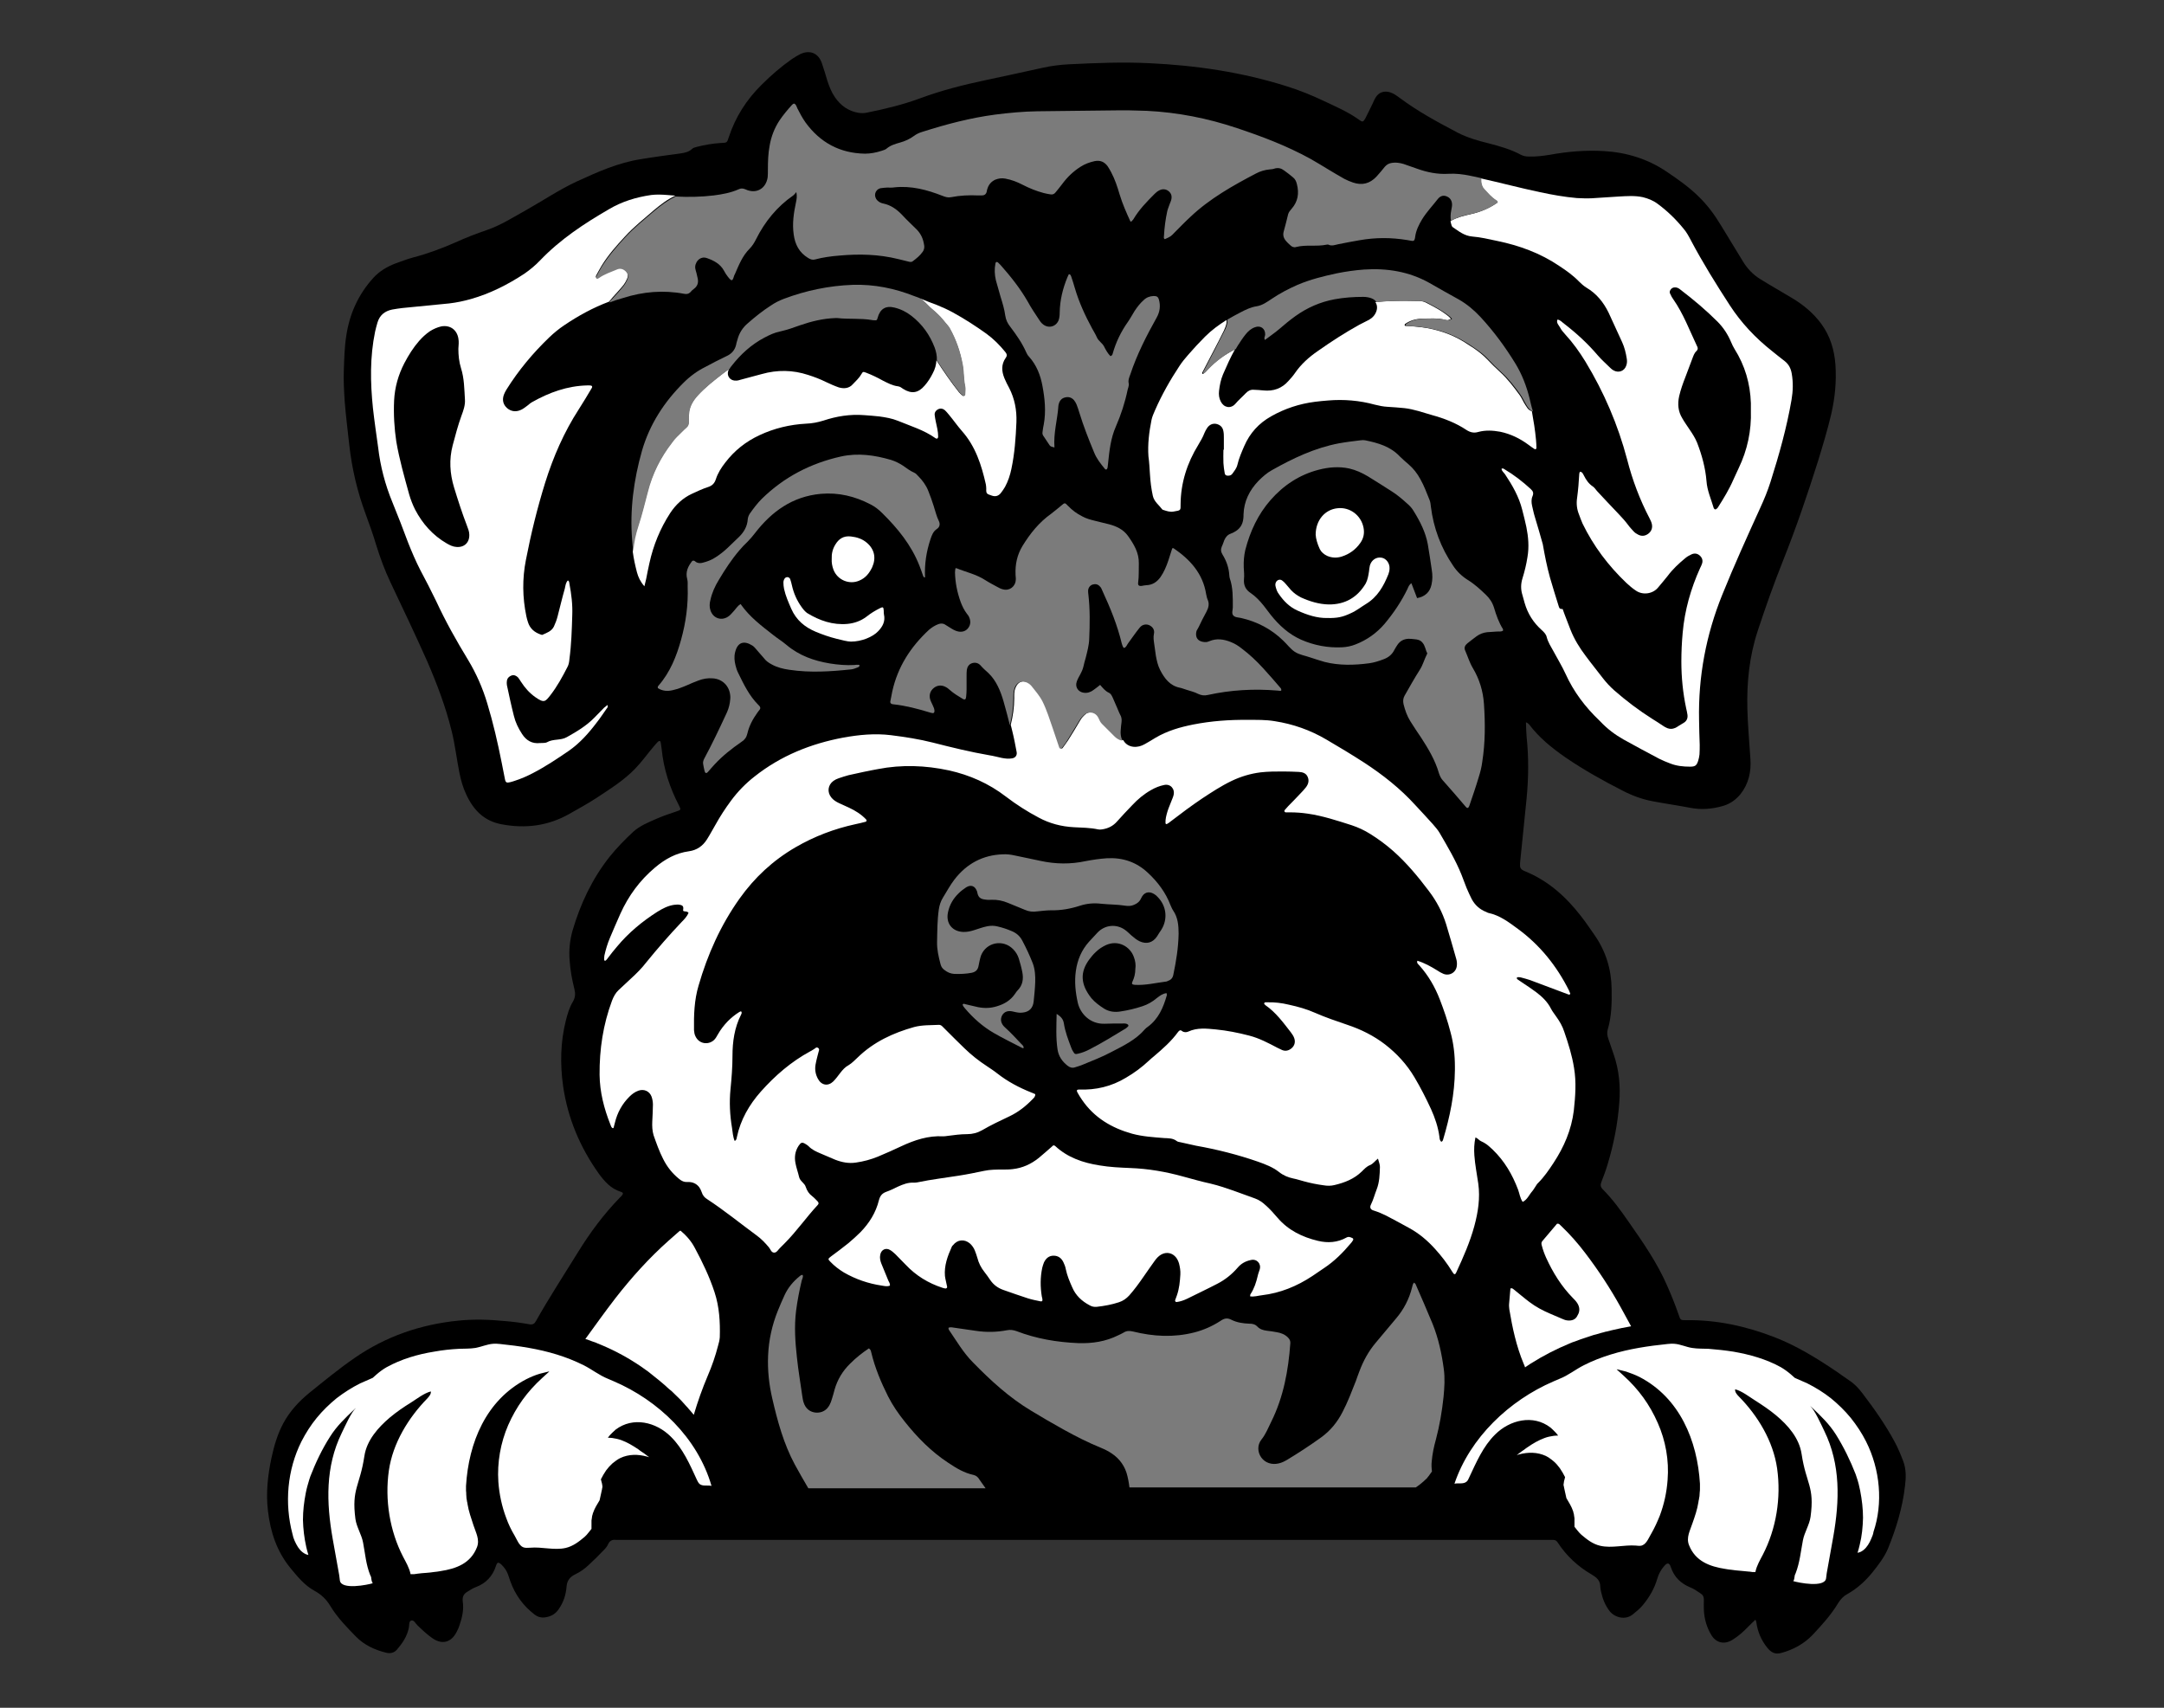 <?xml version="1.0" encoding="utf-8"?>
<!-- Generator: Adobe Illustrator 24.0.1, SVG Export Plug-In . SVG Version: 6.00 Build 0)  -->
<svg version="1.1" id="New_group_1_" xmlns="http://www.w3.org/2000/svg" xmlns:xlink="http://www.w3.org/1999/xlink" x="0px"
	 y="0px" viewBox="0 0 990 781.2" style="enable-background:new 0 0 990 781.2;" xml:space="preserve">
<rect x="0" y="0" width="990" height="781.2" fill="#333333" stroke="none"/>
<style type="text/css">
	.st0{fill:#FFFFFF;}
	.st1{fill:#7B7B7B;}
</style>
<g>
	<path d="M698.1,330.4c0.1,2.3,0.1,4.5,0.3,6.6c1,9.4,0.9,18.8,0,28.2c-1,9.5-1.9,19.1-2.9,28.6c-0.1,0.6-0.1,1.3-0.1,1.9
		c-0.1,1.3,0.6,2.1,1.7,2.6c0.2,0.1,0.4,0.2,0.7,0.3c10.5,4.3,18.6,11.6,25.5,20.5c2.2,2.8,4.2,5.8,6.3,8.8
		c5.1,7.4,7.6,15.6,7.7,24.6c0.1,6.3,0,12.5-1.8,18.5c-0.4,1.4-0.2,2.8,0.3,4.2c0.8,2.3,1.6,4.7,2.4,7c2.5,7.2,3.2,14.6,2.6,22.2
		c-0.7,9.7-2.6,19.2-5.4,28.4c-0.8,2.7-1.8,5.3-2.8,7.9c-0.5,1.3-0.4,2.3,0.6,3.3c4.5,4.5,8.2,9.6,11.8,14.8
		c6.5,9.3,13,18.6,17.6,29.1c2,4.5,3.8,9,5.4,13.6c0.8,2.4,0.8,2.4,3.4,2.4c13.9-0.2,27.2,2.7,40.2,7.7c10.4,4,19.7,9.8,28.9,16
		c1.9,1.3,3.7,2.7,5.7,4c2.3,1.5,4.1,3.5,5.8,5.7c5.4,7.1,10.5,14.3,14.7,22.1c1.6,2.9,2.8,5.9,4,9c1.4,3.7,1.3,7.6,0.8,11.4
		c-1.1,9.8-4,19.3-7.7,28.4c-1.7,4.1-4.5,7.7-7.3,11.2c-3.2,3.9-6.9,7.3-11.4,9.8c-1.7,0.9-3,2.3-4.1,4c-3.2,5.4-7.4,10-11.7,14.6
		c-4,4.2-8.9,6.8-14.3,8.3c-2.9,0.8-4.7-0.1-6.6-2.5c-2.7-3.4-4.3-7.2-4.9-11.5c0-0.3-0.2-0.6-0.4-1.2c-1.3,1.2-2.4,2.3-3.5,3.4
		c-2.1,2.2-4.4,4.2-7,5.8c-3.6,2.3-7.5,1.5-9.7-2.2c-2.1-3.5-3.2-7.3-3.4-11.4c-0.1-1.6,0-3.2,0-4.8c0-1.2-0.4-2.1-1.5-2.8
		c-1.5-1-3-2.1-4.8-2.8c-4.3-1.8-7.3-4.7-8.8-9.2c-0.7-2.1-1.6-2.2-3-0.6c-1.5,1.7-2.6,3.7-3.2,5.8c-1.3,4.5-3.6,8.5-6.6,12.1
		c-1.3,1.6-2.9,2.9-4.5,4.2c-3.6,3-8.5,1.4-10.7-1.4c-2.1-2.7-3.3-5.8-4-9.2c-0.1-0.7-0.3-1.4-0.3-2.1c0-2.8-1.8-4.2-4-5.5
		c-6.2-3.6-11.4-8.4-15.4-14.5c-0.5-0.8-1.1-1.3-2.1-1.3c-0.8,0-1.6,0-2.4,0c-141.7,0-283.4,0-425.2,0c-0.4,0-0.8,0-1.2,0
		c-1.7-0.2-2.9,0.4-3.6,2c-0.4,0.9-1.1,1.8-1.8,2.5c-2.3,2.4-4.7,4.8-7.2,7.1c-1.8,1.7-3.8,3.1-6.1,4.2c-2.3,1.1-3.7,2.8-3.9,5.6
		c-0.3,3.7-1.4,7.2-3.6,10.3c-1.2,1.8-2.9,3-5,3.5c-2.2,0.6-4.2,0.4-6.1-1.1c-5.2-4-8.8-9-11-15.1c-0.4-1.1-0.7-2.1-1.1-3.2
		c-0.6-1.7-1.6-3.1-2.9-4.4c-1.5-1.4-2-1.3-2.6,0.5c-1.5,4.7-4.6,8-9.2,9.7c-1.4,0.5-2.7,1.4-4,2.2c-1.7,1-2.2,2.4-2,4.3
		c0.6,3.9-0.3,7.6-1.6,11.3c-0.3,1-0.8,1.9-1.3,2.9c-2.4,4.6-6.5,5.7-10.8,2.8c-2.5-1.7-4.7-3.8-6.9-5.9c-1-0.9-1.7-2.7-3-2.3
		c-1.1,0.3-0.8,2.2-1.1,3.5c-0.8,3.8-2.9,6.9-5.4,9.8c-1.3,1.5-3.1,1.9-5,1.4c-5.2-1.3-10-3.5-13.8-7.4c-4.2-4.3-8.5-8.7-11.7-14
		c-1.8-3-4.1-5.2-7.2-6.9c-4.6-2.5-7.8-6.5-11.1-10.5c-6.2-7.6-9.1-16.5-10.2-26c-1-8.1-0.1-16.3,1.6-24.3c1.2-5.6,2.8-11,5.5-16
		c3-5.5,7.2-10,12-13.9c6.7-5.4,13.4-10.9,20.5-15.8c14.3-9.9,30.3-15.4,47.6-17.1c7-0.7,14-0.5,21.1,0.2c3.8,0.3,7.6,0.8,11.4,1.5
		c1.4,0.2,2.2-0.2,2.9-1.5c6-10.7,12.7-20.9,19.1-31.3c5.6-9.1,11.9-17.6,19.4-25.3c0.2-0.2,0.5-0.4,0.7-0.7c0.8-1,0.8-1.4-0.3-1.8
		c-4.6-1.4-7.5-4.7-10.2-8.4c-8.6-12.1-14.2-25.4-16.3-40.1c-1.4-10-1.2-20.1,1.3-30c0.8-3,1.6-5.9,3.2-8.5c1.1-1.9,1.2-3.7,0.7-5.7
		c-1.1-4.3-1.9-8.7-2.2-13.2c-0.4-4.6,0.1-9.1,1.3-13.5c3.6-12.3,9-23.8,17-33.9c3.3-4.1,7-7.9,10.9-11.5c3-2.7,6.8-4.2,10.4-5.8
		c3-1.3,6.1-2.4,9.2-3.4c2.2-0.7,2.2-0.8,1.2-2.8c-4.2-8.1-7-16.6-7.9-25.8c-0.1-1-0.3-1.9-0.4-2.8s-0.6-1.1-1.3-0.5
		c-0.6,0.6-1.2,1.3-1.8,2c-2.9,3.4-5.5,7.1-8.6,10.3c-5.2,5.4-11.5,9.3-17.7,13.4c-4.1,2.7-8.4,5-12.6,7.4
		c-9.6,5.4-19.9,6.7-30.6,4.7c-8.1-1.4-13.1-6.5-16.4-13.7c-1.5-3.1-2.4-6.4-3.1-9.8c-1.3-6.4-2-13-3.6-19.3
		c-2.7-11-6.7-21.5-11.2-31.9c-5.4-12.1-11.1-24.1-16.8-36.1c-2.6-5.5-4.7-11.2-6.5-17c-1.4-4.8-3.1-9.4-4.8-14.1
		c-3.8-10.2-6.3-20.8-7.5-31.6c-0.7-6.7-1.6-13.3-2.1-20c-0.3-4.8-0.6-9.6-0.4-14.4c0.2-5.2,0.3-10.4,1.1-15.5
		c1.5-10.1,5.5-19,12.4-26.6c2.8-3.1,6.4-5.2,10.4-6.7c2.6-0.9,5.1-1.9,7.7-2.6c6.6-1.7,13-4.1,19.2-6.8c4.8-2.2,9.7-4.1,14.7-5.8
		c6.4-2.2,12.1-5.9,17.9-9.1c7.8-4.4,15.2-9.4,23.4-13.2c9.4-4.3,18.8-8.5,29.1-10.1c6-1,12-1.8,18-2.6c1.9-0.3,3.8-0.6,5.3-2
		c0.6-0.6,1.4-0.8,2.2-1c3.6-0.9,7.3-1.6,11.1-1.8c2.8-0.1,2.8-0.1,3.6-2.6c3-9.2,8.1-17.2,15-24c4.3-4.3,8.9-8.3,13.9-11.8
		c1.3-0.9,2.6-1.6,3.9-2.3c4.4-2,8.2-0.4,9.8,4.2c0.9,2.6,1.7,5.3,2.5,8c0.9,2.7,1.9,5.3,3.5,7.6c2.6,3.8,6.1,6.3,10.7,7.1
		c1.4,0.2,2.7,0.2,4-0.1c8.4-1.7,16.7-3.7,24.7-6.7c9.5-3.5,19.4-6,29.3-8.1c8.7-1.9,17.5-3.7,26.3-5.7c4-0.9,8.1-1.4,12.1-1.6
		c12.2-0.6,24.5-1.1,36.7-0.5c21.4,1,42.5,4.1,63,10.6c5.8,1.8,11.4,4.1,16.9,6.7c5.5,2.6,11.1,5,16.1,8.6c1.6,1.2,1.9,1,2.9-0.8
		c1.1-2.1,2.1-4.3,3.2-6.5c0.5-1,0.9-2.1,1.5-3c1.4-2.3,3.9-3.1,6.5-2.3c1.7,0.5,3.1,1.6,4.5,2.6c8.3,6.2,17.4,11.1,26.5,15.9
		c4.5,2.3,9.4,3.7,14.3,4.9c5,1.3,10,2.7,14.6,5.2c1.2,0.6,2.4,0.8,3.7,0.8c3.2,0.1,6.4-0.3,9.5-0.8c8.2-1.5,16.5-2.2,24.8-1.7
		c10.4,0.6,20.1,3.6,28.8,9.5c5,3.4,9.9,6.8,14.2,11c4.2,4,7.6,8.6,10.6,13.6c3.3,5.5,6.7,10.9,10,16.4c2,3.3,4.6,6,7.8,8
		c4.8,3,9.8,5.8,14.6,8.7c5.2,3.1,9.8,6.9,13.4,11.8c4.1,5.6,6,11.9,6.5,18.8c0.5,7.6-0.2,15-1.9,22.4c-1.7,7.3-3.9,14.5-6.1,21.7
		c-4.8,15.2-9.9,30.2-15.8,45c-4.3,10.8-8.2,21.7-11.8,32.7c-3.8,11.6-5,23.4-4.7,35.5c0.2,7.7,0.9,15.3,1.4,23
		c0.4,5.8-0.8,11.3-4.5,16c-2.2,2.7-4.9,4.6-8.2,5.5c-4.9,1.4-9.9,1.8-14.9,0.8c-5.7-1.1-11.5-1.9-17.2-3c-4.8-0.9-9.4-2.6-13.8-4.9
		c-9-4.6-17.8-9.5-26.1-15.2c-6.2-4.3-12-9-16.6-15.1C699.4,331.3,699.1,330.8,698.1,330.4z"/>
</g>
<g>
	<path class="st0" d="M607.2,254.3c2.1,0.9,4.4,1,6.6,0.3c3.5-1.1,6.4-3.2,8.5-6.2c1.5-2.1,2-4.4,1.5-7c-1.1-5.7-6.3-9.6-12-8.9
		c-5.6,0.6-9.9,5.4-9.9,12.1c0.1,1.8,0.8,4.3,1.9,6.6C604.5,252.6,605.7,253.6,607.2,254.3z"/>
	<path class="st0" d="M590.6,269.9c-0.8-0.9-1.6-1.9-2.4-2.8c-0.5-0.6-1.1-1.2-1.7-1.6c-1-0.7-2.3-0.2-2.8,0.9
		c-0.3,0.6-0.3,1.3-0.1,2c0.3,1.2,0.7,2.4,1.5,3.4c2.2,3.2,4.9,5.9,8.5,7.5c4.4,2,9,3.5,13.6,3.4c4.5,0.1,7-0.4,10.8-2.2
		c2.5-1.1,4.6-2.8,6.9-4.2c5.3-3.2,8.1-8.2,10.3-13.7c0.3-0.8,0.5-1.7,0.5-2.6c0.1-2.4-1.6-4.6-3.7-4.9c-2.4-0.4-4.6,1.1-5.3,3.6
		c-0.2,0.9-0.3,1.8-0.4,2.7c-0.3,1.9-0.6,3.8-1.5,5.5c-3.8,6.4-9.5,9.7-17,9.6c-4.4-0.1-8.6-1.4-12.6-3.2
		C593.3,272.3,591.9,271.3,590.6,269.9z"/>
	<path class="st0" d="M393.1,265.6c2.9-1.2,4.6-3.4,5.9-6.1c1.9-4.2,1.1-8.2-2.4-11.2c-2.1-1.8-4.6-2.6-7.3-2.9
		c-3.4-0.4-5.6,1.1-7.2,3.8c-1.2,2-1.7,4.1-1.6,6.5c-0.1,1.6,0.2,3.3,0.8,4.9C383.1,265.3,388.5,267.6,393.1,265.6z"/>
	<path class="st0" d="M366.8,277.8c-2.2-3-3.7-6.4-4.5-10c-0.2-1-0.5-2-0.8-2.9c-0.2-0.5-0.7-0.9-1.3-0.9c-0.8,0-1.2,0.5-1.5,1.1
		c-0.2,0.4-0.3,0.9-0.3,1.3c0,1,0.1,2,0.3,3c0.7,3.2,2,6.1,3.3,9.1c2.3,5.2,6.2,8.4,11.2,10.5c3.1,1.3,6.3,2.4,9.5,3.2
		c2.5,0.6,5,1.3,6.6,1.3c4.8,0,10-2.1,12.5-4.8c2-2.1,3.3-4.5,2.6-7.6c-0.1-0.5-0.1-1.1-0.1-1.7c-0.1-1.7-0.3-1.9-1.7-1.2
		c-2.2,1.1-4.2,2.3-6.2,3.9c-2.5,1.9-5.5,3-8.7,3.3c-6.7,0.6-12.8-1.5-18.5-5C368.3,279.7,367.5,278.8,366.8,277.8z"/>
	<path class="st0" d="M664.6,103.9c2.8,1.9,5.3,4,9,4.3c3.8,0.3,7.5,1.2,11.3,2c10.2,2.1,19.8,5.6,28.5,11.5c3.2,2.1,6.3,4.3,9,7.1
		c1,1,2.1,2,3.4,2.8c4.6,2.7,7.8,6.7,10.1,11.4c2.1,4.5,4.1,9,6.2,13.5c1.1,2.4,1.7,4.9,2.1,7.4c0.2,1.1,0.2,2.2-0.2,3.3
		c-0.8,2.5-3.4,3.5-5.7,2.3c-0.6-0.3-1.1-0.7-1.6-1.2c-1.9-1.9-4-3.7-5.7-5.7c-4.6-5.4-9.8-10.2-15.4-14.5c-1-0.7-1.8-1.8-3.1-1.9
		c-0.6,1.5,0.6,2.5,1.2,3.6c0.6,1.2,1.5,2.2,2.4,3.2c3.5,3.8,6.5,8,9.2,12.4c8.5,14,14.9,28.9,19.1,44.8c2.4,9.4,5.8,18.4,10.3,27
		c0.4,0.8,0.8,1.6,1,2.5c0.4,1.8-0.2,3.4-1.7,4.5c-1.4,1-2.9,1.2-4.5,0.4c-0.8-0.4-1.6-0.9-2.2-1.6c-0.8-0.9-1.7-1.8-2.4-2.8
		c-1.4-1.9-3-3.6-4.6-5.3c-3.3-3.4-6.5-6.9-9.7-10.3c-0.6-0.7-1.1-1.5-1.8-2c-2-1.3-3.2-3.1-4.2-5.1c-0.4-0.7-0.7-1.7-1.8-1.7
		c-0.1,0.3-0.3,0.6-0.3,0.9c-0.2,3.7-0.5,7.4-1,11.1c-0.4,2.6-0.1,5.2,0.9,7.6c0.5,1.4,1,2.7,1.6,4.1c5,10.3,11.8,19.3,20.1,27.2
		c1.3,1.2,2.7,2.4,4.2,3.4c3.2,2.3,7.9,1.6,10.3-1.4c1.4-1.7,2.9-3.4,4.3-5.2c2.3-3.1,5.1-5.7,8-8.1c0.8-0.7,1.8-1.3,2.9-1.8
		c1.5-0.7,2.9-0.4,4,0.7c1.1,1.1,1.3,2.4,0.8,3.7c-0.2,0.6-0.5,1.2-0.8,1.8c-4.3,9.5-7.1,19.4-8,29.7c-0.4,4.4-0.6,8.7-0.6,13.1
		c0,7.2,0.7,14.3,2.2,21.4c0.2,1,0.5,2,0.6,3c0.2,1.6-0.4,2.9-1.8,3.7c-0.7,0.4-1.4,0.8-2,1.2c-2.8,2-4.6,2-7.4,0.1
		c-1.6-1.1-3.2-2.1-4.8-3.1c-6.2-3.9-12-8.3-17.5-13.1c-1.9-1.7-3.7-3.6-5.3-5.7c-2.6-3.4-5.3-6.7-7.8-10.1
		c-2.8-3.7-5.2-7.6-6.9-11.9c-1.2-3.2-2.5-6.3-3.6-9.5c-1.4,0-1.5-0.2-2-1.9c-1.3-4.2-2.6-8.3-3.8-12.5c-1.4-5-2.4-10.2-3.3-15.3
		c-1.2-4.2-2.4-8.5-3.7-12.7c-0.5-1.6-0.8-3.3-1.2-4.9c-0.3-1.4-0.4-2.9,0.2-4.3c0.6-1.4,0.3-2.3-0.8-3.3c-3.7-3.4-7.7-6.5-12.1-9.1
		c-0.4-0.2-0.7-0.6-1.3-0.1c0.2,1,1,1.6,1.6,2.4c3.4,5.1,6.4,10.3,7.9,16.3c0.7,2.6,1.3,5.2,1.9,7.9c0.9,4.5,1.3,9.1,0.5,13.7
		c-0.5,3.3-1.3,6.6-2.3,9.8c-0.8,2.6-0.8,5.1,0,7.6c0.3,1.2,0.7,2.4,1,3.6c1.4,4.9,4,9,7.8,12.4c1,0.9,2,1.9,2.3,3.2
		c0.6,2.4,2,4.5,3.2,6.7c1.8,3.4,3.8,6.6,5.4,10.1c3.7,8.2,9,15.2,15.5,21.4c0.2,0.2,0.3,0.3,0.5,0.5c3.1,3.3,6.7,6,10.6,8.2
		c5.4,3,10.8,5.9,16.3,8.8c1.6,0.8,3.3,1.5,4.9,2.1c3,1.2,6.1,1.5,9.2,1.5c2.3,0,3-0.5,3.7-2.7c0.3-0.9,0.5-2,0.6-2.9
		c0.1-1.5,0.1-2.9,0.1-4.4c-0.1-3.8-0.3-7.6-0.3-11.4c-0.4-19.8,3.2-38.9,10.6-57.2c5.4-13.4,11.4-26.6,17.4-39.8
		c1.8-3.9,3.4-7.8,4.7-11.9c3.9-12.3,7.4-24.7,9.6-37.5c0.7-4,0.8-8,0.1-12c-0.4-2.3-1.3-4.2-3.2-5.7c-2-1.5-3.9-3.1-5.8-4.6
		c-7.6-6-14.1-12.9-19.3-20.9c-6.3-9.7-12.4-19.5-17.8-29.7c-1-1.9-2-3.8-3.4-5.4c-3.5-4.3-7.4-8.1-11.9-11.4c-2-1.5-4.3-2.4-6.7-3
		c-3.7-0.8-7.4-0.5-11.1-0.3c-4.1,0.2-8.3,0.6-12.4,0.8c-2.2,0.1-4.5,0-6.7-0.1c-5.7-0.5-11.3-1.5-16.9-2.7c-9-1.9-18-4.3-27-6.3
		c-0.1,0.4-0.1,0.9,0,1.4c0.1,1.3,0.5,2.7,1.5,3.7c1.6,1.7,3.2,3.5,5.1,4.8c0.4,0.3,1,0.5,0.9,1.2c-3.7,2.6-7.8,4.3-12.3,5.3
		c-3.2,0.7-6.3,1.5-9.1,3.1c0.1,0.6,0.2,1.2,0.4,1.7C664,103,664.2,103.6,664.6,103.9z M764.6,132.1c0.6-0.6,1.4-0.7,2.2-0.6
		c0.8,0.1,1.5,0.6,2.1,1.1c5.9,4.5,11.6,9.3,16.8,14.5c2.7,2.7,4.8,5.9,6.3,9.5c0.4,1,0.9,2,1.5,3c4.8,7.6,7.2,15.9,7.5,24.8
		c0,1.1,0,2.2,0,3.4c0.3,9.2-1.6,18.1-5.6,26.4c-0.8,1.7-1.6,3.5-2.4,5.2c-1.9,4.4-4.4,8.5-7,12.6c-0.2,0.4-0.6,0.7-0.9,0.9
		c-0.3,0.2-0.6,0.2-0.9-0.2c-0.1-0.1-0.1-0.2-0.2-0.3c-1.2-4.1-3-8-3.3-12.3c-0.5-6.1-2.1-11.9-4.3-17.6c-0.9-2.2-2.2-4.2-3.5-6.1
		c-1.1-1.7-2.3-3.3-3.3-5.1c-1.9-3.1-2.2-6.5-1.4-10.1c0.7-3,1.7-5.8,2.8-8.6s2.1-5.7,3.2-8.5c0.5-1.3,0.9-2.6,1.9-3.5
		c0.8-0.8,0.7-1.6,0.2-2.4c-3.4-7.2-6.2-14.7-10.8-21.3c-0.5-0.7-1-1.5-1.3-2.3C763.6,133.7,763.9,132.8,764.6,132.1z"/>
	<path class="st0" d="M526.1,217.1c0.2,3.3,0.6,6.5,1.3,9.7c0.6,2.7,2.8,4.2,4.3,6.2c0.1,0.2,0.4,0.2,0.6,0.3c1.5,0.5,3,1,4.6,0.7
		c3.4-0.6,3.2-0.4,3.2-3.4c0.1-9.8,3-18.8,8.1-27.1c1-1.7,2.1-3.5,2.8-5.4c0.3-0.8,0.8-1.6,1.3-2.4c1-1.4,2.4-2.1,4.1-1.8
		c1.8,0.4,3,1.5,3.3,3.4c0.2,1,0.2,2,0.2,3c0,1.8,0,3.6,0,5.4c-0.1,0-0.2,0-0.2,0c0,2-0.1,4,0,6.1c0.1,1.6,0.3,3.1,0.6,4.7
		c0.1,0.8,0.7,1.1,1.4,1.1c0.8,0,1.5-0.1,2.1-0.9c0.9-1.3,1.9-2.4,2.3-4.1c0.7-3,1.9-5.7,3.1-8.5c2.6-6,6.7-10.5,12.4-13.7
		c6.2-3.5,12.9-5.7,20-6.6c2-0.3,4-0.4,6-0.6c7.2-0.6,14.4,0,21.3,1.9c2,0.5,3.9,0.9,5.9,1c2.6,0.2,5.1,0.3,7.7,0.6
		c4.4,0.5,8.5,2,12.7,3.2c5.5,1.5,10.9,3.6,15.7,6.8c1.7,1.1,3.4,1.5,5.4,0.9c3.3-0.9,6.7-0.7,10-0.1c4.8,1,9.1,3.1,13,6
		c0.9,0.7,1.8,1.3,2.7,1.9c0.4,0.3,0.9,0,0.9-0.5c0-1.2-0.1-2.5-0.2-3.7c-0.4-4.4-1.1-8.7-1.9-13.1c-0.8-0.2-1.5-0.7-2-1.4
		c-0.6-0.8-1.1-1.7-1.6-2.5c-0.7-1.2-1.2-2.4-2-3.5c-2.7-3.7-5.5-7.4-8.9-10.5c-2.1-1.9-4.1-3.9-6-5.9s-4-3.6-6.2-5.1
		c-1.5-1-3-1.9-4.5-2.9c-5.9-3.6-12.4-5.7-19.2-6.6c-2.5-0.3-4.9-0.5-7.4-0.6c-0.2,0-0.4-0.2-0.4-0.3c0-0.2,0.1-0.5,0.2-0.6
		c2.3-1.6,4.8-2.3,7.6-2.4c3.7-0.1,7.4-0.4,11,0.6c0.8,0.2,1.1,0.1,2.4-0.5c-0.3-0.4-0.6-0.7-0.9-1c-3.2-2.7-6.9-4.6-10.6-6.5
		c-1-0.5-2.1-0.7-3.3-0.7c-2,0-4-0.1-6.1-0.1c-4.6,0-9.1,0.1-13.7,0.6c0.8,1.1,1,2.6,0.5,4.1c-0.6,1.8-1.8,3.1-3.4,4
		c-1.5,0.8-3,1.5-4.5,2.3c-6.5,3.6-12.7,7.6-18.8,11.9c-4.1,2.8-7.8,6.1-10.6,10.2c-0.8,1.2-1.8,2.3-2.8,3.4c-3.1,3.6-7,5-11.7,4.5
		c-1.4-0.2-2.9-0.2-4.4-0.3c-1.4-0.1-2.5,0.5-3.5,1.5c-1.6,1.7-3.4,3.2-4.9,5c-2.1,2.3-5.2,1.7-6.6-1.1c-0.8-1.5-1-3.2-0.8-4.9
		c0.3-2.6,0.8-5.1,1.8-7.5c1.7-3.9,3.4-7.8,5.5-11.5c-4.8,2.4-9,5.5-12.7,9.4c-0.7,0.7-1.2,1.5-2.1,1.9c-0.4-0.4-0.2-0.7,0-1
		c1.7-3.3,3.4-6.6,5.1-9.8c1.6-3,3.1-6,4.6-9c0.5-1.1,1-2.3,1.2-3.5c0.1-0.5,0.1-0.9,0-1.4c-3.5,2.2-6.8,4.6-9.8,7.6
		c-2.7,2.7-5.3,5.5-7.8,8.4c-1.4,1.6-2.8,3.3-3.9,5c-4.3,6.5-8.1,13.2-11.2,20.3c-0.6,1.4-1.3,2.9-1.6,4.4
		c-1.1,5.5-1.8,11.1-1.4,16.7C525.8,211.5,525.9,214.3,526.1,217.1z"/>
	<path class="st0" d="M716.9,604c-0.8-0.1-1.5-0.4-2.2-0.7c-1.9-0.8-3.7-1.6-5.6-2.4c-3.3-1.4-6.5-3.1-9.4-5.3
		c-2.4-1.8-4.7-3.8-7.1-5.7c-0.4-0.3-0.8-0.8-1.6-0.5c-0.2,2.2-0.4,4.6-0.6,6.9c-0.1,0.9,0,1.8,0.1,2.7c1.4,8.4,3.2,16.8,6.5,24.7
		c0.3,0.6,0.5,1.2,0.7,1.8l0.4-0.3l2.1-1.4c5.7-3.6,11.7-6.7,18-9.3c0.4-0.2,0.8-0.3,1.2-0.5l1.2-0.4l2.4-0.9
		c0.4-0.1,0.8-0.3,1.2-0.4l1.2-0.4l2.4-0.8l1.2-0.4c0.4-0.1,0.8-0.2,1.2-0.3l2.4-0.7l1.2-0.3l0.6-0.2l0.6-0.1l2.4-0.6
		c2.9-0.7,5.9-1.3,8.8-1.8c-1.6-2.9-3.2-5.8-4.7-8.6c-4.8-8.7-10.2-16.9-16.2-24.8c-3.4-4.5-7.1-8.7-11.2-12.6
		c-0.5-0.4-0.8-1.1-1.8-0.9c-2.2,2.6-4.4,5.2-6.7,7.9c-0.5,0.6-0.5,1.2-0.3,1.9c0.5,2,1.2,3.9,2,5.7c3.1,6.8,7,13.1,12.2,18.4
		c0.7,0.7,1.4,1.4,2,2.3c1.2,1.8,1.4,3.8,0.2,5.7C720.9,603.6,719.1,604.3,716.9,604z"/>
	<path class="st0" d="M666.2,582.1c3.2-6.9,6.3-13.9,8.3-21.3c1.7-6.3,2.7-12.7,1.8-19.3c-0.6-4.3-1.5-8.6-1.8-13
		c-0.2-2.7-0.1-5.4,0.5-8.2c1.1,0.4,1.6,1.3,2.5,1.7s1.8,0.9,2.5,1.4c1,0.7,1.9,1.6,2.9,2.5c5.4,5.2,9,11.4,11.6,18.3
		c0.7,1.9,0.9,3.9,2.1,5.6c2.1-1,2.9-3.2,4.4-4.9c0.6-0.7,1-1.5,1.5-2.2c0.4-0.6,0.7-1.2,1.2-1.6c2.7-2.7,4.9-5.9,7-9.1
		c4.8-7.3,8.2-15.1,9.3-24c0.7-6.5,1.2-13,0.1-19.5c-0.9-5.7-2.6-11.1-4.5-16.6c-0.8-2.5-2.1-4.7-3.6-6.8c-0.8-1.2-1.8-2.4-2.4-3.6
		c-1.6-3.2-4.1-5.6-6.9-7.7c-2.1-1.5-4.2-3-6.4-4.4c-0.7-0.5-1.5-1-2.2-1.5c-0.1-0.1-0.2-0.4-0.2-0.6c0-0.1,0.3-0.3,0.5-0.3
		c0.4,0,0.9,0,1.3,0.1c1.4,0.4,2.8,0.7,4.2,1.2c5.9,2.2,11.8,4.4,17.6,6.6c0.3,0.1,0.6,0.2,0.9-0.3c-0.2-0.4-0.4-1-0.6-1.5
		c-5.6-11.2-13.3-20.8-23.4-28.2c-4.2-3.1-8.3-6.2-13.5-7.3c-0.3-0.1-0.6-0.2-0.9-0.4c-2.9-1.1-5.2-3.1-6.7-5.9
		c-0.9-1.7-1.6-3.4-2.4-5.2c-0.8-2-1.5-4-2.3-6c-2.7-6.7-6.4-12.9-10-19.1c-0.8-1.4-2-2.7-3.1-4c-2.6-2.9-5.3-5.8-8-8.7
		c-6.9-7.6-14.9-13.9-23.5-19.5c-5.7-3.7-11.4-7.1-17.2-10.5c-7.3-4.3-15.2-7.1-23.6-8.4c-4.1-0.7-8.3-0.6-12.4-0.6
		c-8.3-0.1-16.6,0.5-24.8,2.1c-6.1,1.2-12,2.9-17.4,6.1c-1.6,1-3.3,2-4.9,2.9c-1.6,0.9-3.3,1.4-5.2,1.2c-2-0.2-3.7-1.3-4.6-3
		c-0.4,0-0.8-0.1-1.2-0.2c-1-0.4-1.7-1-2.5-1.7c-1.9-1.9-3.8-3.8-5.7-5.7c-0.7-0.7-1.1-1.6-1.5-2.5c-0.9-2.1-2.5-2.9-4.6-2.6
		c-0.7,0.1-1.3,0.3-1.8,0.8c-0.9,0.8-1.8,1.7-2.4,2.8c-1.8,3.1-3.7,6.2-5.6,9.2c-0.8,1.2-1.7,2.4-2.5,3.5c-0.3,0.4-0.9,0.2-1.1-0.3
		c-1-2.9-1.9-5.7-2.9-8.6c-1.4-4.2-2.8-8.5-4.8-12.6c-1.3-2.6-3.3-4.8-5.1-7.1c-0.3-0.3-0.6-0.7-1-0.9c-2.6-1.8-5.4-1.3-6.7,2.1
		c-0.6,1.5-0.5,3.1-0.5,4.6c0,4.1-0.6,8.2-1.6,12.2c0.2,0.9,0.5,1.8,0.7,2.8c0.8,3.2,1.4,6.4,2,9.6c0.3,1.5-0.6,2.7-2.1,2.9
		c-1.6,0.3-3.1,0.1-4.7-0.2c-1.9-0.4-3.7-0.9-5.6-1.2c-8.7-1.5-17.3-3.6-25.9-5.8c-6.3-1.6-12.8-2.6-19.2-3.4
		c-7.3-0.9-14.6-0.2-21.8,1.1c-14.9,2.8-28.6,8.3-40.6,17.8c-4.1,3.2-7.7,6.9-10.8,11.1c-2.6,3.5-5,7.2-7.1,11
		c-1.3,2.2-2.5,4.5-3.9,6.7c-1.9,3-4.6,4.9-8.2,5.4c-6,0.8-11,3.6-15.6,7.5c-6.9,5.8-12.1,12.9-15.8,21.1c-1.7,3.7-3.2,7.4-4.8,11.1
		c-1.1,2.6-1.9,5.3-2.5,8c-0.1,0.6-0.1,1.3-0.1,2c0,0.1,0.1,0.3,0.1,0.3c0.2,0,0.5,0.1,0.6,0c0.4-0.4,0.8-0.8,1.1-1.3
		c1.3-1.7,2.6-3.4,4-5c5.3-6.4,11.6-11.6,18.5-16c2.4-1.5,4.9-2.8,7.7-3.2c0.9-0.1,1.8-0.2,2.7,0c1.4,0.3,1.7,0.8,1.4,2.7
		c0.7,0.6,1.8,0,2.5,1c-0.7,1.6-1.9,2.9-3.2,4.2c-5.6,5.9-11,12.1-16.2,18.5c-2,2.6-4.3,4.9-6.7,7.1c-2,1.8-3.9,3.7-5.9,5.5
		c-1.4,1.3-2.3,3-3,4.8c-4.1,11-5.8,22.3-5.7,34c0.1,7.8,2,15.3,4.9,22.6c0.3,0.7,0.4,1.5,1.2,1.8c0.1-0.1,0.2-0.1,0.3-0.2
		c0.2-0.7,0.4-1.5,0.6-2.3c1.1-4.6,3.3-8.6,6.6-11.9c1.2-1.2,2.5-2.2,4.2-2.8c2.6-0.9,5.1,0.3,6,2.8c0.4,1.2,0.6,2.4,0.6,3.6
		c-0.1,2.6-0.1,5.2-0.3,7.7c-0.1,2.1,0,4.3,0.6,6.3c1.3,3.7,2.6,7.4,4.4,10.9c1.8,3.6,4.2,6.6,7.3,9.1c1.2,1,2.3,1.5,3.9,1.4
		c2.3-0.1,4.1,0.8,5.3,2.4c0.4,0.6,0.8,1.3,1.1,2.2c0.5,1.6,1.3,2.5,2.6,3.3c7.8,5.1,15,11,22.5,16.5c2.1,1.5,3.9,3.4,5.6,5.4
		c0.8,0.9,1.1,2.5,2.5,2.5c1.2,0,1.9-1.5,2.8-2.3c0.7-0.6,1.2-1.3,1.9-1.9c5.5-5.5,9.9-11.9,15.2-17.6c0.6-0.6,0.4-1.2-0.1-1.7
		c-0.8-0.8-1.5-1.6-2.4-2.3c-1.5-1.1-2.4-2.5-3-4.3c-0.5-1.7-2.5-2.5-3-4.4c-0.5-2.2-1.3-4.3-1.7-6.5c-0.5-2.7-0.2-5.3,1.4-7.8
		c1.1-1.6,1.6-1.9,3.2-0.9c0.5,0.3,1,0.6,1.4,1c1.5,1.6,3.5,2.5,5.4,3.3c2.3,0.9,4.5,2,6.8,2.9c3.1,1.2,6.2,1.8,9.5,1.3
		c3.5-0.5,6.8-1.4,10-2.7c3.6-1.5,7.2-3.1,10.8-4.8c6-2.8,12.3-4.9,19.1-4.5c0.7,0,1.3-0.1,2-0.2c3-0.4,6-0.8,9-0.8
		c2.4,0,4.7-0.6,6.8-1.8c4.1-2.4,8.4-4.4,12.6-6.4c4-1.9,7.4-4.6,10.5-7.8c0.6-0.6,1.3-1.2,1.2-2.3c-0.7-0.3-1.3-0.6-1.9-0.8
		c-5.5-2.2-10.8-5-15.5-8.7c-1.5-1.2-3.1-2.2-4.7-3.3c-3.7-2.4-7.1-5.1-10.3-8.2c-2.8-2.7-5.6-5.5-8.4-8.3c-0.6-0.6-1.1-1.1-1.7-1.7
		c-0.4-0.4-0.9-0.7-1.5-0.7c-3.8,0.2-7.6,0-11.4,1c-9.6,2.7-18.5,6.8-25.8,13.9c-1.3,1.2-2.6,2.6-4.1,3.5c-1.7,0.9-2.8,2.2-3.9,3.6
		c-1,1.3-2,2.7-3.2,3.9c-2.4,2.3-5.4,1.8-7-1.2c-1.1-2-1.5-4.2-1.1-6.5c0.2-1.2,0.5-2.4,0.8-3.6c0.2-0.8,0.4-1.5,0.6-2.3
		c0.2-0.6,0.5-1.3-0.3-1.8c-0.6-0.4-1,0-1.5,0.4c-0.7,0.4-1.3,0.9-2,1.2c-8.7,4.7-16.1,11.1-22.6,18.4c-5.4,6.1-9.3,12.9-11,20.9
		c-0.1,0.6-0.2,1.4-1,1.7c-0.8-1.9-0.9-3.9-1.2-5.9c-1-5.9-1.3-11.8-0.7-17.8c0.5-5,0.9-10.1,0.9-15.1c0-6.6,0.9-13,3.9-18.9
		c0.2-0.5,0.6-1,0-1.6c-0.3,0.1-0.6,0.2-0.9,0.4c-1.9,1.2-3.6,2.6-5.2,4.2c-1.7,1.8-3.2,3.7-4.5,6c-0.5,0.9-1,1.8-1.7,2.5
		c-2.7,2.5-6.9,1.8-8.5-1.6c-0.5-0.9-0.6-1.9-0.7-2.9c-0.1-6.9,0.1-13.7,2.1-20.4c4.1-14.2,10.1-27.6,18.7-39.7
		c6.9-9.7,15.3-17.5,25.6-23.5c8.6-5,17.8-8.5,27.5-10.6c1.5-0.3,3.1-0.7,4.6-1.1c0.5-0.1,0.6-0.7,0.2-1.1c-2.2-2.3-4.9-4-7.7-5.3
		c-1.5-0.7-3.1-1.4-4.6-2.1c-1.3-0.6-2.6-1.4-3.5-2.5c-2.1-2.5-1.7-5.8,0.9-7.7c0.7-0.5,1.5-0.9,2.4-1.2c1.5-0.5,3-1,4.5-1.4
		c4.5-1,9-2,13.5-2.8c10.8-2.1,21.7-1.7,32.4,0.6c9.5,2.1,18.3,6,26.1,12c4.7,3.6,9.7,6.8,15,9.6c5,2.7,10.4,4.1,16.1,4.4
		c3.7,0.2,7.4,0.2,11.1,1c0.5,0.1,1.1,0.1,1.7,0c2.8-0.4,5.1-1.5,7-3.7c2.2-2.5,4.6-5,6.9-7.4c2.5-2.7,5.4-5.1,8.6-6.9
		c1.9-1.1,3.9-1.9,5.9-2.3c2.9-0.7,5.1,1.7,4.4,4.6c-0.2,0.9-0.6,1.7-0.9,2.5c-0.6,1.7-1.4,3.3-1.9,5s-1,3.5-0.9,5.3
		c0,0.4,0.4,0.6,0.7,0.4c0.6-0.3,1.1-0.7,1.6-1.1c4.7-3.6,9.5-7.2,14.4-10.5c4.4-2.9,8.8-5.8,13.6-8.1c4.2-2,8.5-3.3,13.2-3.9
		c3.5-0.4,6.9-0.4,10.4-0.4c2.4,0,4.7,0.1,7.1,0.2c1.8,0.1,3.4,0.6,4.1,2.4c0.7,1.7,0.2,3.3-0.9,4.7c-0.8,1-1.6,1.9-2.5,2.8
		c-1.9,2-3.7,3.9-5.6,5.8c-0.5,0.6-1.1,1.2-1.6,1.8c-0.3,0.4,0,1,0.5,1c0.7,0,1.3,0,2,0c2.7,0,5.4,0.2,8.1,0.6
		c6.9,1,13.5,3.2,20.1,5.3c3,1,5.8,2.3,8.5,4c3.7,2.3,7.2,4.9,10.5,7.8c6.2,5.5,11.4,11.8,16.3,18.3c3.5,4.6,6.2,9.7,7.9,15.2
		c1.6,5.2,3.1,10.6,4.6,15.8c0.3,1,0.4,2,0.3,3c-0.2,3.1-3.2,5-6.1,3.9c-1-0.4-2-1-2.9-1.6c-2.9-1.8-5.8-3.4-9-4.4v-0.1
		c-0.6,1.1,0.4,1.7,0.9,2.3c4.1,4.6,7.1,9.8,9.3,15.5c1.9,4.9,3.6,9.9,4.9,15c1.4,5.1,2,10.4,2,15.7c0,0.5,0,1.1,0,1.6
		c-0.1,10.9-2.3,21.4-5.4,31.8c-0.1,0.4-0.3,0.8-0.8,1c-0.8-0.6-0.8-1.5-0.9-2.4c-0.6-4.4-2-8.5-3.8-12.5c-2.3-5-4.8-9.9-7.6-14.6
		c-3.5-5.9-8-10.8-13.4-15c-5.2-4-11-6.9-17.3-9c-5-1.7-10-3.4-14.8-5.5c-3.8-1.7-7.8-2.8-11.9-3.7c-3.3-0.8-6.6-1.2-10-1.1
		c-0.5,0-1.2-0.2-1.4,0.6c0.2,0.2,0.4,0.6,0.6,0.7c4.8,3.3,8.2,8,11.7,12.5c0.6,0.8,1.2,1.7,1.5,2.6c0.6,1.7,0.2,3.4-1.2,4.6
		c-1.3,1.1-2.8,1.5-4.4,0.8c-0.7-0.3-1.4-0.7-2.1-1c-4.2-2.2-8.3-4.4-13-5.6c-5-1.3-10.1-2.3-15.2-2.8c-4.2-0.4-8.5-0.9-12.6,1
		c-0.9,0.4-2,0.4-2.9-0.3c-0.7-0.6-1.2-0.2-1.7,0.4c-3.1,4.3-7.1,7.8-11.1,11.2c-0.8,0.6-1.5,1.3-2.3,2c-3.2,3-6.7,5.6-10.5,7.8
		c-6.6,4-13.8,5.7-21.5,5.4c-0.9,0-1.2,0.4-0.7,1.3c0.7,1.2,1.3,2.3,2.1,3.4c5.6,8.2,13.6,12.9,22.9,15.5c4.8,1.3,9.7,1.6,14.7,2
		c2,0.1,4,0,5.8,1.4c0.4,0.3,1,0.4,1.6,0.5c2.4,0.5,4.8,1.1,7.2,1.6c9.6,1.7,19.1,4.1,28.3,7.3c3.4,1.2,6.8,2.5,9.6,4.7
		c2,1.6,4.2,2.5,6.6,3c1.6,0.3,3.3,0.9,4.9,1.3c2.9,0.8,5.9,1.4,8.9,1.8c1.7,0.3,3.4,0.3,5-0.1c4.7-1.1,9-2.8,12.5-6.2
		c1.1-1.1,2.2-2.3,3.7-2.9c1.5-0.6,2.3-1.9,3.7-3c0.4,1.5,0.9,2.6,0.9,3.8c-0.1,3.5-0.2,7-1.5,10.3c-0.9,2.3-1.5,4.7-2.6,6.9
		c-0.7,1.4-0.2,2.4,1.4,2.8c1.9,0.6,3.8,1.4,5.6,2.3c3.5,1.8,6.9,3.7,10.4,5.6c4.6,2.5,8.5,5.8,12,9.7c2.9,3.2,5.5,6.6,7.7,10.2
		C665.2,583.2,665.7,583.2,666.2,582.1z"/>
	<path class="st0" d="M616,566.1c-4.1,2.3-8.6,2.6-13.1,1.5c-7.1-1.7-13.5-4.8-18.4-10.5c-1.7-2-3.4-3.9-5.3-5.6
		c-1.5-1.4-3.1-2.6-5.1-3.3c-6.8-2.4-13.4-5.1-20.4-6.8c-4.2-0.9-8.3-2.1-12.4-3.2c-7.9-2.2-16-3.6-24.2-3.9
		c-4.7-0.2-9.4-0.4-14.1-1.2c-7.6-1.2-14.6-3.6-20.3-8.9c-0.2-0.2-0.6-0.2-0.8-0.3c-2.3,2-4.5,4-6.7,5.8c-3.5,2.8-7.4,4.6-11.9,5.1
		c-1.6,0.2-3.1,0.2-4.7,0.2c-2.8,0-5.6,0-8.4,0.6c-3.8,0.8-7.7,1.6-11.6,2.2c-6.2,1-12.4,1.7-18.6,3c-0.5,0.1-1.1,0.2-1.7,0.2
		c-2.8-0.2-5.3,0.8-7.7,1.9c-1.7,0.8-3.4,1.7-5.2,2.3c-1.9,0.7-2.8,1.9-3.3,3.8c-1.4,5.7-4.4,10.5-8.5,14.7c-1.7,1.7-3.6,3.4-5.5,5
		c-2.6,2.1-5.3,4.1-8,6.1c-1.3,1-1.4,1.2-0.3,2.3c1.9,2,4,3.6,6.3,5c5.4,3.1,11.2,5.1,17.4,6c1.2,0.2,2.4,0.5,3.6,0
		c0.2-0.9-0.4-1.6-0.7-2.3c-1.1-2.6-2.1-5.2-3.2-7.8c-0.5-1.3-0.8-2.6-0.5-4c0.4-2.3,2.5-3.4,4.5-2.2c0.9,0.5,1.6,1.2,2.4,1.9
		c1.6,1.6,3.1,3.2,4.7,4.8c4.7,5,10.4,8.5,16.9,10.6c0.4,0.1,0.9,0.3,1.3,0.3c0.4,0.1,0.9-0.3,0.8-0.8c-0.3-1.6-0.8-3.3-1-4.9
		c-0.4-4.7,1.2-9.1,3.1-13.3c0.1-0.3,0.3-0.6,0.6-0.8c2-2.6,5.2-2.9,7.7-0.8c1,0.9,1.8,2,2.3,3.3c0.4,1.1,0.8,2.1,1.1,3.2
		c0.6,2.4,1.7,4.6,3.3,6.6c0.9,1.1,1.7,2.3,2.6,3.6c1.5,2.2,3.5,3.7,6.1,4.6c3.7,1.3,7.4,2.6,11.1,3.8c1.9,0.6,3.9,1,5.9,1.4
		c0.5,0.1,0.9-0.2,0.8-0.7c0-0.6-0.2-1.1-0.3-1.6c-0.7-4.4-0.7-8.7,0.2-13c0.2-0.9,0.5-1.7,0.8-2.5c0.9-1.9,2.3-3.1,4.4-3.1
		s3.6,1.1,4.5,3c0.5,1,0.9,2.1,1.1,3.2c0.6,2.9,1.7,5.5,2.9,8.2c1.6,3.8,4.4,6.4,8,8.3c1,0.6,2.1,0.8,3.2,0.7
		c3.5-0.4,6.9-1,10.2-2.1c1.9-0.6,3.4-1.7,4.7-3.1c2.4-2.7,4.5-5.6,6.5-8.5c1.7-2.5,3.5-5,5.2-7.4c0.8-1.1,1.7-2.1,2.9-2.8
		c2.5-1.4,5.2-0.8,6.9,1.4c0.6,0.8,1,1.7,1.3,2.7c0.4,1.6,0.7,3.3,0.6,5c-0.2,3.3-0.5,6.5-1.6,9.6c-0.3,0.7-0.5,1.5-0.8,2.2
		c-0.1,0.4,0.3,0.9,0.7,0.8c1.7-0.2,3.3-0.8,4.8-1.5c4.6-2.3,9.3-4.5,13.9-6.9c3.5-1.8,6.6-4.3,9.2-7.3c1.6-1.9,3.6-3,6-3.5
		c2.7-0.7,4.9,1.6,4.1,4.3c-0.3,1-0.7,1.9-0.9,2.9c-0.7,3-1.6,5.8-3.3,8.4c-0.2,0.2-0.1,0.6-0.2,1c1.9,0.3,3.6-0.3,5.4-0.5
		c8.4-1,16-4.1,23.1-8.8c1.8-1.2,3.5-2.4,5.3-3.6c4.7-3.1,8.7-7.1,12.3-11.4c0.4-0.4,0.7-0.9,1-1.4c0.2-0.3,0.1-0.7-0.2-0.9
		C617.9,566,617.1,565.5,616,566.1z"/>
	<path class="st0" d="M317.9,570.9c-1.6-3.1-3.9-5.7-6.5-7.9c-0.3,0-0.4,0-0.5,0.1c-1.7,1.5-3.4,3-5,4.4c-9,8-17,16.9-24.4,26.4
		c-4.7,6.1-9.2,12.4-13.7,18.6c0.2,0.1,0.5,0.2,0.7,0.2l2.4,0.9l1.2,0.4c0.4,0.1,0.8,0.3,1.2,0.5c6.3,2.5,12.3,5.6,18,9.3l2.1,1.4
		l2.1,1.5l1,0.7l0.5,0.4l0.5,0.4l2,1.6c0.3,0.3,0.7,0.5,1,0.8l1,0.8l1.9,1.6c0.6,0.5,1.3,1.1,1.9,1.7l0.9,0.8l0.5,0.4l0.5,0.4
		c1.2,1.2,2.4,2.3,3.6,3.5c0.6,0.6,1.2,1.2,1.7,1.8l1.7,1.9c0.3,0.3,0.6,0.6,0.8,0.9l0.8,0.9l1.6,1.9c1.8-6.1,3.9-12,6.4-17.9
		c1.9-4.4,3.5-9,4.7-13.7c0.4-1.3,0.7-2.6,0.8-3.9c0.2-7-0.2-13.9-2.4-20.6C324.6,584.1,321.4,577.4,317.9,570.9z"/>
	<path class="st0" d="M173,204.7c1,8.6,3.2,17,6.5,25c2.5,6.1,4.9,12.3,7.2,18.5c1.7,4.3,3.5,8.5,5.6,12.6c2.5,4.7,4.9,9.3,7.2,14.1
		c4.3,9.3,9.3,18.2,14.6,26.9c3.8,6.3,6.7,12.9,8.8,19.9c2.7,8.9,4.8,18,6.6,27.1c0.5,2.5,1,5.1,1.5,7.6c0.3,1.6,0.8,1.8,2.4,1.4
		c0.9-0.2,1.7-0.5,2.6-0.8c2.7-0.9,5.2-2,7.7-3.3c5.8-3,11.2-6.6,16.6-10.3c5-3.5,9-8,12.7-12.9c1.6-2,3-4.2,4.5-6.3
		c0.3-0.4,0.8-0.8,0.4-1.7c-0.5,0.4-1,0.8-1.5,1.2c-1.5,1.5-3,3.1-4.5,4.6c-3.6,3.7-8.1,6.4-12.6,8.9c-2.8,1.6-6.2,0.7-9,2.3
		c-0.9,0.5-2.2,0.3-3.3,0.4c-3.6,0.4-6.3-1.2-8.2-4.2c-1.7-2.6-3-5.3-3.7-8.2c-1.2-4.7-2.2-9.4-3.2-14.1c-0.1-0.6-0.1-1.4,0-2
		c0.2-1.2,1-2,2.1-2.4c1.2-0.4,2.2,0.1,3,0.9c0.5,0.6,0.9,1.3,1.3,1.9c1.8,2.8,3.9,5.2,6.6,7.1c4.1,2.9,4.6,2,6.9-0.9
		c3.1-4,5.5-8.4,7.8-12.9c0.6-1.1,0.8-2.3,0.9-3.6c0.9-6.7,1.1-13.4,1.3-20.1c0.2-4.9-0.4-9.6-1.3-14.4c-0.1-0.5,0-1.1-0.7-1.5
		c-1,1-1.1,2.4-1.4,3.7c-1.2,4.2-2.2,8.5-3.3,12.7c-0.4,1.6-1,3.2-1.7,4.7c-1.1,2.2-3.3,2.9-5.3,3.8c-0.1,0.1-0.4-0.1-0.6-0.1
		c-3-1-5.1-2.8-6-5.8c-0.3-0.9-0.5-1.7-0.7-2.6c-1.8-8.6-1.9-17.2-0.2-25.8c2.3-11.9,5.2-23.7,8.8-35.3c3.7-11.8,8.6-23.1,15.4-33.6
		c2-3.1,3.9-6.3,5.8-9.5c0.6-0.9,0.3-1.4-0.9-1.4c-0.3,0-0.7,0-1,0c-9.1,0.2-17.4,3.2-25.2,7.6c-1,0.5-1.8,1.4-2.7,2
		c-0.8,0.6-1.6,1.2-2.5,1.6c-2.2,1-4.4,0.8-6.3-0.8c-1.9-1.7-2.3-3.8-1.5-6.1c0.3-0.8,0.7-1.6,1.2-2.4c5.5-8.8,12.1-16.7,19.6-23.9
		c2.1-2,4.4-3.9,6.8-5.5c6.5-4.4,13.3-8.1,20.5-10.8c0.5-0.6,1.1-1.2,1.6-1.9c1.7-1.9,3.5-3.8,5.1-5.8c0.6-0.8,1.1-1.7,1.5-2.6
		c0.8-1.8,0.5-2.9-0.9-4.2c-1.1-1-2.4-1.2-3.8-0.6c-2.8,1.2-5.7,2.1-8.2,3.9c-0.3,0.2-0.8,0.6-1.2,0.1c-0.3-0.4,0-0.8,0.2-1.2
		c0.8-1.4,1.5-2.8,2.3-4.1c3-4.9,6.8-9.2,10.7-13.4c4-4.4,8.7-8.1,13.2-12c3.1-2.6,6.2-5,9.9-6.7c-1.2-0.1-2.5-0.2-3.7-0.3
		c-2.5-0.2-4.9-0.3-7.4,0c-6.9,1-13.4,3-19.3,6.5c-11.4,6.6-22.3,13.8-31.5,23.4c-2.2,2.3-4.6,4.3-7.2,6.1
		c-7.6,5-15.7,9.1-24.5,11.6c-3.2,0.9-6.5,1.6-9.9,2c-7.1,0.7-14.3,1.4-21.4,2.1c-1.6,0.2-3.1,0.4-4.7,0.7c-3.4,0.7-5.7,2.6-6.7,5.9
		c-0.4,1.4-0.8,2.8-1.1,4.2c-2.4,11.6-2.2,23.2-1,34.9C171.3,192.9,172.2,198.8,173,204.7z M180.3,183.2c0.3-6,1.9-11.7,4.7-17.1
		c1.9-3.6,4-7,6.7-10.1c1.5-1.7,3.1-3.2,5-4.5c1.6-1,3.4-1.8,5.2-2.2c4-0.7,7.1,1.5,7.8,5.5c0.3,1.6,0.1,3.1,0,4.8
		c0,2.9,0.3,5.9,1.2,8.8c1.5,4.7,1.5,9.5,1.8,14.3c0.2,2.6-0.7,5.1-1.6,7.5c-1.6,4.4-2.8,9-4,13.5c-1.7,6.5-1.3,12.9,0.6,19.2
		c1.8,5.9,3.7,11.8,5.9,17.5c0.5,1.4,1.1,2.7,1.1,4.2c0.1,3.6-2.3,5.9-5.9,5.6c-1.6-0.1-3-0.8-4.4-1.6c-6.4-3.7-11.1-9-14.5-15.5
		c-1.1-2.2-2-4.5-2.7-6.9c-2.2-8-4.5-16-5.9-24.2C180.4,196,180,189.6,180.3,183.2z"/>
	<path class="st0" d="M296.1,225.2c-1.3,5.2-2.6,10.4-4.3,15.5c-1.2,3.7-2.2,7.6-2.3,11.5c0,0.1,0,0.2,0,0.3
		c0.4,3.1,1.1,6.2,1.9,9.3c0.6,2.2,1.5,4.2,3.4,6.4c0.4-1.6,0.6-2.4,0.8-3.3c0.5-2.4,0.9-4.8,1.5-7.3c1.8-8.2,4.9-15.8,9.5-22.9
		c2.5-3.8,5.8-6.9,9.9-8.8c2.4-1.1,4.9-2.3,7.4-3.1c1.9-0.6,3-1.7,3.6-3.6c0.9-2.8,2.5-5.3,4.3-7.6c4.2-5.5,9.4-9.6,15.6-12.5
		c6.8-3.2,14-4.9,21.4-5.3c2.7-0.1,5.3-0.6,7.9-1.4c6-2,12.2-3,18.6-2.5c2.3,0.2,4.7,0.3,7,0.6c2.9,0.4,5.8,0.9,8.5,2
		c5.8,2.4,11.9,4.2,17.1,7.9c0.2,0.2,0.7,0.3,0.9,0.2c0.2-0.1,0.4-0.5,0.4-0.8c0-2.4-0.6-4.7-1.1-7c-0.2-1-0.4-2-0.5-3
		c-0.1-1.1,0.5-2,1.4-2.5c1.1-0.6,2.2-0.5,3.2,0.3c0.8,0.7,1.4,1.5,2,2.2c2,2.4,3.8,5,5.9,7.4c6.2,7,8.9,15.5,10.9,24.3
		c0.1,0.6,0.2,1.3,0.2,2c-0.1,2.5,0.3,2.4,2.5,3.2c1.7,0.6,3.1,0.2,4.2-1.2c0.7-0.9,1.3-1.8,1.9-2.8c1.4-2.6,2.3-5.3,2.9-8.2
		c1.5-7.1,2-14.2,2.3-21.4c0.2-5.5-0.8-10.7-3.3-15.6c-0.8-1.5-1.6-3-2.2-4.5c-1.3-3.2-1.5-6.3,0.6-9.3c0.8-1.1,0.5-1.8-0.2-2.7
		c-2.6-3.2-5.4-6-8.7-8.4c-4.9-3.5-10-6.8-15.3-9.7c-2.4-1.3-4.8-2.4-7.3-3.4c-2.5-0.9-5-1.9-7.5-2.9c1.5,1.2,2.9,2.5,4.2,3.9
		c0.7,0.7,1.5,1.3,2.3,2c0.8,0.8,1.7,1.5,2.4,2.3c1,1.1,1.9,2.2,2.8,3.3c0.6,0.7,1.2,1.3,1.6,2.1c2.9,5.2,4.9,10.8,5.9,16.7
		c0.6,3.2,0.4,6.5,1.1,9.7c0.3,1.3,0.1,2.7,0,4c0,0.4-0.7,0.7-1,0.4c-0.6-0.5-1.2-1-1.7-1.6c-3.7-4.7-7.1-9.6-10.3-14.6
		c-0.1,2-0.6,4-1.7,6c-1,2-2.2,3.9-3.7,5.6c-2.9,3.4-6,3.9-9.8,1.5c-0.8-0.5-1.4-1.1-2.4-1.2c-2.5-0.3-4.7-1.5-6.9-2.6
		c-2.5-1.4-5-2.6-7.6-3.6c-1.4-0.5-1.5-0.6-2.2,0.6c-1,1.8-2.5,3.1-3.9,4.6c-1.7,2-4.1,2.2-6.5,1.5c-2-0.7-4-1.6-5.9-2.5
		c-2.6-1.3-5.3-2.3-8.1-3.2c-7-2.3-14.1-2.4-21.2-0.4c-3.2,0.9-6.5,1.7-9.7,2.6c-0.6,0.2-1.3,0.4-2,0.4c-2.7,0.2-4.5-2.1-3.6-4.6
		c0.1-0.3,0.2-0.5,0.4-0.8c-1,0.7-2,1.5-3,2.2c-4,3.1-8,6.2-11.4,9.9c-2.2,2.4-3.8,5-4.1,8.3c-0.1,1.3-0.1,2.7-0.1,4
		c0,1-0.2,1.7-1,2.4s-1.5,1.4-2.2,2.1c-1.6,1.6-3.3,3.1-4.6,4.9C302,209.3,298.3,216.8,296.1,225.2z"/>
	<path class="st0" d="M853.7,659.4c-1.9-3.8-4.3-7.4-7-10.8c-2.7-3.3-5.8-6.3-9.1-9c-3.3-2.6-7-4.9-10.8-6.8l0,0l-5.7-2.5
		c-0.6-0.5-1.2-1.1-1.8-1.6c-1.4-1.2-2.9-2.3-4.6-3.3c-6.7-3.7-14.2-5.8-21.7-7.1c-3.8-0.6-7.6-1-11.4-1.3c-2.5-0.1-5,0-7.5-0.4
		c-2.7-0.4-5.3-1.7-8.1-1.9c-1.1-0.1-2.1,0-3.2,0.1c-8.7,0.9-17.5,2.2-25.9,4.8c-4.2,1.3-8.4,2.9-12.3,4.9
		c-3.8,1.9-7.2,4.7-11.1,6.2c-1,0.4-1.9,0.8-2.8,1.2c-20.2,8.7-38.2,25.7-45.3,46.8l0,0c1.8-0.4,4,0.3,5.5-0.9
		c0.6-0.5,0.9-1.2,1.2-1.9c3.3-7,6.4-14.3,11.9-19.7c6.7-6.7,17.4-9.3,25.3-3.2v-0.1c0,0.1,0.1,0.1,0.1,0.2c0.5,0.4,0.9,0.8,1.3,1.2
		c0,0,0,0,0.1,0.1s0.3,0.3,0.4,0.4c0.5,0.5,1,1,1.4,1.6c0.1,0.1,0.2,0.2,0.2,0.3c-0.7,0-1.4,0-2,0.1c-1.4,0.2-2.9,0.5-4.2,1
		c-2.7,1-5.3,2.5-7.6,4.1c-0.6,0.4-1.2,0.8-1.8,1.3l-0.9,0.6l-1.6,1.2l-0.8,0.6c0,0,0.9-0.2,1-0.3c4.2-1.1,8.4-1.1,12.3,0.7
		c0.3,0.2,0.6,0.3,0.9,0.5c0.3,0.2,0.6,0.3,0.9,0.6c0.6,0.4,1.1,0.8,1.7,1.3c1.1,0.9,2,2,2.9,3.2c0.9,1.3,1.7,2.7,2.4,4.1l0,0
		c-0.1,0.4-0.2,0.8-0.3,1.2c-0.1,0.2-0.1,0.5-0.2,0.7v0.1c-0.1,0.5-0.1,0.9-0.2,1.4c0,0.1,0,0.2,0,0.3s0,0.2,0.1,0.3
		c0,0.2,0.1,0.4,0.1,0.6v-0.1v0.1c0,0,0,0,0,0.1c0,0,0,0,0-0.1c0.2,0.8,0.3,1.5,0.5,2.3c0.2,0.9,0.4,1.8,0.6,2.7
		c1.1,1.9,2.3,3.7,3,5.8c0.1,0.2,0.1,0.4,0.2,0.6c0,0.1,0,0.1,0,0.2c0.1,0.2,0.1,0.4,0.2,0.6l0,0c0,0.2,0.1,0.4,0.1,0.6
		c0,0.1,0,0.1,0,0.2c0,0.2,0.1,0.4,0.1,0.5v0.1c0,0.2,0.1,0.4,0.1,0.6c0,0.1,0,0.2,0,0.2c0,0.1,0,0.3,0,0.4c0,0.1,0,0.2,0,0.3
		s0,0.3,0,0.4c0,0.1,0,0.2,0,0.3s0,0.2,0,0.3c0,0.2,0,0.4,0,0.6v0.1c0,0.1,0,0.3,0,0.4l0,0c0,0.3,0,0.6,0,0.9
		c0.1,0.1,0.2,0.3,0.4,0.5c0.6,0.8,1.2,1.5,1.8,2.2c0.3,0.3,0.6,0.6,0.9,0.9c2.6,2.2,5.2,4.3,8.7,5.1c5.3,1.2,10.9-0.5,16.3-0.1
		c1.1,0.1,2.2,0.3,3.1-0.2c1.9-0.8,3-3.8,4-5.4c1.5-2.6,2.7-5.3,3.8-8c2-5.3,3.2-10.8,3.6-16.5c0.7-8.9-0.9-17.9-4.5-26
		c-1.8-4.1-4-8-6.6-11.6s-5.6-6.9-8.9-9.9c-0.4-0.4-0.8-0.7-1.2-1.1l-2.1-1.9l0,0l0,0h0.1h0.2l0.4,0.1l0.8,0.2l1.2,0.3l0.4,0.1
		l0.4,0.1l0.8,0.2c2.1,0.7,4.2,1.5,6.2,2.5c18.4,9.6,26.4,29.1,27.6,48.8c0,0.1,0,0.3,0,0.4c0,0.6,0,1.2,0,1.8s0,1.1-0.1,1.7
		c0,0.5-0.1,1-0.1,1.5c0,0.1,0,0.1,0,0.2c-0.1,0.4-0.1,0.7-0.2,1.1c0,0.3-0.1,0.7-0.2,1c0,0.2-0.1,0.5-0.1,0.7
		c-0.5,3.3-1.6,6.5-2.7,9.6c-1.1,3.4-3,6.6-1.6,10.1c2.9,7.4,9.5,9.8,16.7,10.9c1,0.2,1.9,0.3,2.9,0.4c1.2,0.2,2.4,0.3,3.6,0.4
		c1.4,0.1,2.8,0.3,4.2,0.4c0.3,0,0.5,0,0.8,0.1c0.2,0,0.5,0,0.7,0.1c0.5,0,1,0,1.5,0c0-0.1,0-0.1,0-0.2c0.6-2.8,2.1-5.3,3.4-7.8
		c6.1-11.8,8.4-25.9,6.5-39.4c-1.8-12.5-8.8-24.1-17.6-33c-0.8-0.8-1.8-2-1.6-3.2c3.1,0.8,6.4,3.4,9.1,5.1c3.3,2.1,6.6,4.3,9.6,6.8
		c5.5,4.6,10.6,10.4,11.7,17.7c2.1,13.9,6,14.7,4.1,28.7c-0.5,3.7-2.8,7.1-3.5,10.8c-1,5.2-1.4,10-3.3,15c-0.1,0.3-0.3,0.6-0.4,0.9
		c-0.1,0.4-0.3,3-0.9,2.7c2.5,0.8,14.6,3.2,15.2-1.2l0.3-2.4l3-16.7c2.9-16.5,3.4-32.9-4.1-48.3c-1.6-3.3-4.4-9.6-6.5-11.5
		c0.3,0.2,0.5,0.5,0.8,0.7c4.1,3.9,7.9,7.5,11,12.4c3.5,5.6,6.6,11.9,9,18.1c0.2,0.5,0.3,1,0.5,1.5c0.7,2,1.2,4,1.6,6.1
		c0.8,4.1,1.3,8.3,1.3,12.4c-0.1,4.2-0.5,8.3-1.5,12.3c-0.3,1.2-0.6,2.5-1,3.7c0.4-0.1,0.7-0.2,1.1-0.3c1-0.4,1.9-1.1,2.7-2
		c0.7-0.8,1.3-1.7,1.8-2.7s0.9-2,1.3-3c0.2-0.5,0.3-1,0.4-1.6C861.5,687.7,860.2,672.3,853.7,659.4z M718.6,628.1L718.6,628.1
		C718.7,628.1,718.7,628,718.6,628.1L718.6,628.1z"/>
	<path class="st0" d="M280.9,631.9c-0.9-0.4-1.9-0.8-2.8-1.2c-4-1.6-7.3-4.3-11.1-6.2c-4-2-8.1-3.6-12.3-4.9
		c-8.4-2.6-17.2-3.9-25.9-4.8c-1.1-0.1-2.1-0.2-3.2-0.1c-2.8,0.2-5.3,1.4-8.1,1.9c-2.5,0.4-5,0.3-7.5,0.4c-3.8,0.2-7.6,0.6-11.4,1.3
		c-7.5,1.2-15,3.4-21.7,7.1c-1.6,0.9-3.1,2-4.6,3.3c-0.6,0.5-1.2,1.1-1.8,1.6l-5.7,2.5l0,0c-3.8,1.9-7.4,4.2-10.8,6.8
		c-3.3,2.7-6.4,5.7-9.1,9c-2.7,3.3-5,6.9-7,10.8c-6.5,13-7.8,28.3-4.1,42.3c0.1,0.5,0.3,1,0.4,1.6c0.3,1,0.8,2,1.3,3
		s1.1,1.9,1.8,2.7s1.6,1.5,2.7,2c0.3,0.1,0.7,0.2,1.1,0.3c-0.4-1.2-0.7-2.4-1-3.7c-0.9-4-1.4-8.2-1.5-12.3c0-4.2,0.5-8.3,1.3-12.4
		c0.4-2.1,1-4.1,1.6-6.1c0.2-0.5,0.3-1,0.5-1.5c2.4-6.2,5.4-12.5,9-18.1c3-4.8,6.9-8.5,11-12.4c0.2-0.2,0.5-0.5,0.8-0.7
		c-2.1,1.9-4.9,8.2-6.5,11.5c-7.5,15.4-7,31.8-4.1,48.3l3,16.7l0.3,2.4c0.6,4.4,12.7,2,15.2,1.2c-0.6,0.2-0.9-2.4-0.9-2.7
		c-0.1-0.3-0.2-0.6-0.4-0.9c-2-5-2.3-9.8-3.3-15c-0.7-3.7-3-7.1-3.5-10.8c-1.8-13.9,2-14.8,4.1-28.7c1.1-7.3,6.3-13.1,11.7-17.7
		c3-2.5,6.2-4.7,9.6-6.8c2.7-1.7,6-4.3,9.1-5.1c0.2,1.2-0.8,2.3-1.6,3.2c-8.7,8.9-15.8,20.5-17.6,33c-1.9,13.4,0.4,27.6,6.5,39.4
		c1.3,2.5,2.8,5,3.4,7.8c0,0.1,0,0.1,0,0.2c0.5,0,1,0,1.5,0c0.2,0,0.5,0,0.7-0.1c0.3,0,0.5,0,0.8-0.1c1.4-0.2,2.8-0.3,4.2-0.4
		c1.2-0.1,2.4-0.2,3.6-0.4c1-0.1,1.9-0.2,2.9-0.4c7.2-1.1,13.8-3.5,16.7-10.9c1.4-3.5-0.5-6.7-1.6-10.1c-1-3.1-2.2-6.4-2.7-9.6
		c0-0.2-0.1-0.5-0.1-0.7c-0.1-0.3-0.2-0.7-0.2-1c-0.1-0.4-0.1-0.7-0.2-1.1c0-0.1,0-0.1,0-0.2c0-0.5-0.1-1-0.1-1.5s0-1.1-0.1-1.7
		c0-0.6,0-1.2,0-1.8c0-0.1,0-0.3,0-0.4c1.2-19.7,9.1-39.2,27.6-48.8c2-1,4.1-1.9,6.2-2.5l0.8-0.2l0.4-0.1l0.4-0.1l1.2-0.3l0.8-0.2
		l0.4-0.1h0.2h0.1l0,0l0,0l-2.1,1.9c-0.4,0.4-0.8,0.7-1.2,1.1c-3.3,3-6.3,6.3-8.9,9.9c-2.6,3.6-4.8,7.5-6.6,11.6
		c-3.5,8.1-5.1,17.1-4.5,26c0.4,5.6,1.6,11.2,3.6,16.5c1,2.8,2.3,5.5,3.8,8c1,1.7,2.1,4.7,4,5.4c1,0.4,2.1,0.2,3.1,0.2
		c5.4-0.5,11,1.3,16.3,0.1c3.4-0.8,6.1-2.9,8.7-5.1c0.3-0.3,0.6-0.6,0.9-0.9c0.6-0.7,1.2-1.5,1.8-2.2c0.1-0.2,0.2-0.3,0.4-0.5
		c0-0.3,0-0.6,0-0.9l0,0c0-0.1,0-0.3,0-0.4V698c0-0.2,0-0.4,0-0.6c0-0.1,0-0.2,0-0.3s0-0.2,0-0.3s0-0.3,0-0.4c0-0.1,0-0.2,0-0.3
		s0-0.3,0-0.4c0-0.1,0-0.2,0-0.2c0-0.2,0.1-0.4,0.1-0.6v-0.1c0-0.2,0.1-0.4,0.1-0.5s0-0.1,0-0.2c0-0.2,0.1-0.4,0.1-0.6l0,0
		c0-0.2,0.1-0.4,0.2-0.6c0-0.1,0-0.1,0-0.2c0.1-0.2,0.1-0.4,0.2-0.6c0.7-2.1,1.9-4,3-5.8c0.2-0.9,0.4-1.8,0.6-2.7
		c0.2-0.8,0.3-1.5,0.5-2.3c0,0,0,0,0,0.1c0,0,0,0,0-0.1v-0.1v0.1c0-0.2,0.1-0.4,0.1-0.6c0-0.1,0-0.2,0.1-0.3c0-0.1,0-0.2,0-0.3
		c0-0.5-0.1-0.9-0.2-1.4v-0.1c-0.1-0.2-0.1-0.5-0.2-0.7c-0.1-0.4-0.2-0.8-0.3-1.2l0,0c0.7-1.4,1.5-2.8,2.4-4.1
		c0.8-1.1,1.8-2.2,2.9-3.2c0.6-0.4,1.1-0.9,1.7-1.3c0.3-0.2,0.6-0.4,0.9-0.6c0.3-0.2,0.6-0.3,0.9-0.5c4-1.9,8.2-1.8,12.3-0.7
		c0.1,0,1,0.3,1,0.3l-0.8-0.6l-1.6-1.2l-0.9-0.6c-0.6-0.4-1.2-0.8-1.8-1.3c-2.4-1.6-4.9-3.1-7.6-4.1c-1.4-0.5-2.8-0.8-4.2-1
		c-0.7-0.1-1.4-0.1-2-0.1c0.1-0.1,0.2-0.2,0.2-0.3c0.4-0.6,0.9-1.1,1.4-1.6c0.1-0.1,0.3-0.3,0.4-0.4c0,0,0,0,0.1-0.1
		c0.4-0.4,0.9-0.8,1.3-1.2c0-0.1,0.1-0.1,0.1-0.2v0.1c8-6.1,18.6-3.5,25.3,3.2c5.5,5.4,8.7,12.7,11.9,19.7c0.3,0.7,0.7,1.4,1.2,1.9
		c1.4,1.2,3.6,0.5,5.5,0.9l0,0C319.1,657.6,301.1,640.6,280.9,631.9z M272.7,628l0.1,0.1l0,0C272.9,628.1,272.8,628,272.7,628z"/>
</g>
<g>
	<path class="st1" d="M529.2,145.2c1.4-2.5,1.8-5.3,1-8.1c-0.4-1.4-1-1.7-2.5-1.7c-1.8,0.1-3.3,0.7-4.5,1.9
		c-1.6,1.4-2.9,3.1-4.1,4.9c-1,1.6-1.9,3.3-3,4.9c-3.2,4.5-5.6,9.4-7.1,14.8c-0.1,0.4-0.3,0.8-1,1c-1.2-1.2-2.1-2.8-2.9-4.4
		c-0.8-1.6-2.6-2.5-3.3-4.2c-0.6-1.4-1.5-2.8-2.2-4.1c-3.2-5.9-6-12-7.9-18.5c-0.5-1.7-1-3.4-1.6-5.1c-0.2-0.5-0.3-1.1-1.1-1.2
		c-0.2,0.5-0.5,0.9-0.7,1.5c-2.1,5.1-3.4,10.4-3.5,16c0,1.2-0.1,2.5-0.5,3.6c-1.2,3-4.7,3.9-7.2,1.8c-0.8-0.6-1.4-1.5-1.9-2.3
		c-1.7-2.6-3.5-5.2-5-8c-3.5-6.1-7.8-11.5-12.4-16.7c-0.4-0.4-0.8-0.8-1.2-1.2c-0.5-0.5-1.1-0.3-1.2,0.4c-0.5,2.6-0.4,5.1,0.2,7.7
		c0.7,2.5,1.4,5,2.1,7.4c0.9,2.9,1.8,5.8,2.2,8.8c0.3,2,1.1,3.6,2.3,5.1c2.8,3.7,5.4,7.4,7.3,11.7c0.3,0.7,0.7,1.4,1.3,2
		c3.4,3.8,5.2,8.4,6.1,13.3c1.1,5.8,1.7,11.8,0.6,17.7c-0.2,1-0.4,2-0.5,3c-0.1,0.7-0.2,1.4,0.2,2c1,1.5,2,3,3,4.5
		c0.4,0.6,1.1,0.7,2.2,1c-0.5-6.7,1.4-12.8,1.8-19c0-0.3,0.1-0.7,0.2-1c0.4-1.5,1.4-2.6,2.9-2.9c1.5-0.4,2.9,0,4,1.2
		c0.5,0.6,0.9,1.3,1.2,2c0.5,1.2,0.9,2.5,1.3,3.8c1.9,6.2,4.3,12.3,6.8,18.3c1.1,2.7,2.9,5,4.8,7.3c0.2,0.3,0.5,0.5,0.9,0.3
		c0.2-0.2,0.3-0.5,0.4-0.8c0.1-0.6,0.1-1.1,0.2-1.7c0.6-5.8,1.2-11.7,3.6-17.1c2.4-5.5,4.2-11.1,5.4-16.9c0.1-0.3,0.2-0.6,0.3-1
		c0.1-0.5,0.3-1.1,0.2-1.7c-0.4-1.5,0.2-2.9,0.7-4.2C520.1,162.2,524.5,153.6,529.2,145.2z"/>
	<path class="st1" d="M655.4,605.6c-2.5-6.1-5.2-12.2-7.8-18.2c-0.1-0.3-0.5-0.4-0.7-0.7c-0.6,0.6-0.7,1.5-0.9,2.2
		c-1.3,5.3-3.8,10.1-7.3,14.2c-3.1,3.7-6.2,7.4-9.3,11.1c-3.3,3.9-5.7,8.3-7.5,13.1c-0.6,1.5-1.1,3-1.6,4.4
		c-1.9,4.8-3.7,9.6-6.1,14.2c-2.4,4.7-5.6,8.6-9.9,11.7c-5,3.6-10.2,7-15.5,10.2c-1.2,0.7-2.4,1.3-3.7,1.6c-3.2,0.8-6.3-0.2-8.1-2.7
		c-1.7-2.4-1.9-5.7,0.1-8.2s3.1-5.4,4.5-8.2c5.6-11.3,7.8-23.4,8.7-35.8c0.1-1.1-0.3-1.9-1.1-2.7c-1.4-1.4-3.2-2.1-5.1-2.4
		c-1.5-0.3-3.1-0.5-4.7-0.7c-1.6-0.2-3.1-0.7-4.2-1.9c-1.1-1.1-2.3-1.3-3.7-1.3c-2.8-0.1-5.6-0.5-8.2-1.8c-1.9-1-3.3-0.6-4.9,0.5
		c-3.7,2.4-7.7,4.2-12,5.3c-9.4,2.4-18.7,1.9-28-0.4c-1.7-0.4-3-0.4-4.4,0.5c-0.8,0.5-1.6,0.8-2.4,1.2c-5.8,2.9-11.9,3.8-18.3,3.6
		c-9.7-0.4-19.2-2-28.3-5.5c-1.4-0.5-2.8-0.7-4.3-0.4c-4.7,0.9-9.4,1-14.1,0.3c-3.2-0.5-6.4-0.9-9.7-1.4c-1-0.1-2-0.5-3,0
		c0.1,0.3,0,0.7,0.2,0.9c3.5,5.1,6.6,10.5,11,14.9c8.1,8.3,16.6,16.1,26.6,22.1c4.9,3,9.8,5.8,14.8,8.6c5.6,3.1,11.3,6,17.2,8.4
		c1.7,0.7,3.3,1.5,4.8,2.5c3.8,2.5,6.3,6.1,7.3,10.5c0.3,1.2,0.5,2.4,0.7,3.6c0.1,0.5,0.1,1,0.2,1.5h131c0.2-0.1,0.4-0.3,0.6-0.4
		c1-0.7,2-1.5,2.9-2.3c0.5-0.5,1.1-1,1.6-1.5l0.1-0.1c0.2-0.3,0.4-0.6,0.7-0.9c0.5-0.7,1-1.4,1.5-2.1c-0.2-1.5-0.3-3.1-0.1-4.7
		c0.3-3.4,1-6.7,1.9-9.9c1.7-6.4,2.8-12.9,3.5-19.5c0.4-4.2,0.7-8.5,0.1-12.8C659.6,619.4,658.1,612.3,655.4,605.6z"/>
	<path class="st1" d="M699.7,182c-1.4-5.5-3.4-10.7-6.3-15.5c-4.7-7.7-10-14.9-16.1-21.5c-2.9-3.1-6.2-5.9-9.9-8
		c-4.5-2.5-9-5-13.5-7.6c-9.3-5.2-19.4-6.8-29.9-6.1c-4.1,0.3-8.3,0.9-12.3,1.7c-6.1,1.3-12.2,2.8-18.1,5.3
		c-4.1,1.8-8.1,3.9-11.8,6.4c-2.1,1.4-4.3,3-6.9,3.4c-2.6,0.4-4.9,1.5-7.2,2.7c-2.1,1.1-4.2,2.2-6.2,3.4c0,0.4,0,0.9,0,1.4
		c-0.2,1.2-0.6,2.4-1.2,3.5c-1.5,3-3.1,6-4.6,9c-1.7,3.3-3.4,6.6-5.1,9.8c-0.2,0.3-0.4,0.6,0,1c0.9-0.4,1.5-1.2,2.1-1.9
		c3.7-3.9,7.9-7,12.7-9.4c0.3-0.6,0.7-1.2,1-1.7c1.1-1.7,2.2-3.4,3.5-5c1.1-1.4,2.5-2.6,4.2-3.2c2.6-1,4.8,0.6,4.7,3.4
		c0,0.7-0.7,1.4-0.1,2.4c2.2-1.7,4.5-3.2,6.7-5.1c2.3-2,4.6-3.9,7.1-5.7c5.4-3.9,11.5-6.6,18.1-7.8c4.3-0.8,8.7-1.1,13.1-1.1
		c1.2,0,2.5,0.2,3.6,0.6c1.1,0.4,1.9,1,2.4,1.8c4.6-0.5,9.1-0.6,13.7-0.6c2,0,4,0.1,6.1,0.1c1.2,0,2.3,0.2,3.3,0.7
		c3.7,1.9,7.3,3.8,10.6,6.5c0.3,0.3,0.6,0.6,0.9,1c-1.3,0.6-1.6,0.7-2.4,0.5c-3.6-0.9-7.4-0.7-11-0.6c-2.7,0.1-5.3,0.8-7.6,2.4
		c-0.1,0.1-0.2,0.4-0.2,0.6c0,0.1,0.3,0.3,0.4,0.3c2.5,0.1,4.9,0.2,7.4,0.6c6.9,0.9,13.3,3,19.2,6.6c1.5,0.9,3.1,1.9,4.5,2.9
		c2.2,1.5,4.4,3.1,6.2,5.1c1.9,2,3.9,4,6,5.9c3.4,3.1,6.2,6.7,8.9,10.5c0.8,1.1,1.3,2.4,2,3.5c0.5,0.9,1,1.8,1.6,2.5
		c0.5,0.7,1.2,1.3,2,1.4C700.6,186.1,700.2,184.1,699.7,182z"/>
	<path class="st1" d="M312,197.6c0.7-0.7,1.4-1.4,2.2-2.1c0.7-0.6,1-1.4,1-2.4c0-1.3-0.1-2.7,0.1-4c0.3-3.3,1.9-5.9,4.1-8.3
		c3.4-3.7,7.4-6.8,11.4-9.9c1-0.8,2-1.5,3-2.2c0.2-0.4,0.5-0.9,0.8-1.2c4.2-5.4,9.1-9.9,15.2-13.1c2.3-1.2,4.6-2.3,7.2-2.8
		c3.1-0.7,6-1.7,9-2.8c5.2-1.8,10.5-3.1,16.1-3.3c0.3,0,0.7,0,1,0c5.2,0.6,10.5,0,15.8,0.9c0.3,0.1,0.7,0.1,1,0.1
		c1.2,0.1,1.3,0,1.6-1.1c1.1-4.1,3.7-5.7,7.7-4.7c2.9,0.7,5.5,2,7.8,3.8c4.9,3.8,8.4,8.7,10.6,14.5c0.7,1.9,1.1,3.9,1,5.8
		c3.2,5,6.6,9.9,10.3,14.6c0.5,0.6,1.1,1.1,1.7,1.6c0.3,0.3,1,0,1-0.4c0-1.3,0.3-2.7,0-4c-0.7-3.2-0.5-6.5-1.1-9.7
		c-1.1-5.9-3-11.5-5.9-16.7c-0.4-0.8-1.1-1.4-1.6-2.1c-0.9-1.1-1.9-2.3-2.8-3.3c-0.8-0.8-1.6-1.6-2.4-2.3c-0.7-0.7-1.6-1.3-2.3-2
		c-1.3-1.4-2.7-2.7-4.2-3.9c-1-0.4-1.9-0.8-2.9-1.1c-9.1-3.6-18.4-5.5-28.3-5.2c-10.9,0.4-21.4,2.6-31.5,6.4c-2.1,0.8-4.1,1.8-6,3.1
		c-3.7,2.4-7.1,5.1-10.4,8c-2.4,2-4,4.5-4.8,7.5c-0.2,0.8-0.5,1.5-0.6,2.3c-0.6,2.6-2.1,4.3-4.6,5.4c-3.2,1.5-6.4,3.2-9.6,4.9
		c-3.6,1.8-6.9,4.2-9.8,7.1c-8.9,8.8-15.6,19.1-19.1,31.2c-3.8,13.4-5.6,27-4.5,40.9c0.1,1.8,0.3,3.5,0.6,5.3c0-0.1,0-0.2,0-0.3
		c0.2-3.9,1.1-7.8,2.3-11.5c1.7-5.1,2.9-10.3,4.3-15.5c2.1-8.4,5.9-15.9,11.2-22.7C308.7,200.7,310.4,199.2,312,197.6z"/>
	<path class="st1" d="M313,134.4c1.1,0.2,2,0.1,2.8-0.7c0.5-0.6,1.1-1.2,1.7-1.6c1.6-1.2,2.1-2.8,1.7-4.7c-0.2-0.9-0.4-1.7-0.6-2.6
		c-0.2-0.7-0.4-1.3-0.5-1.9c-0.5-2.6,2-6.1,5.4-4.8c3.1,1.1,6,2.6,7.7,5.7c0.5,1,1.1,1.9,1.8,2.8c1.8,2.3,2.1,2,2.8-0.3
		c0.1-0.3,0.2-0.6,0.4-0.9c1.8-4.1,3.4-8.3,6.7-11.6c1.3-1.3,2.2-2.8,3-4.4c4-8,9.6-14.9,17-20c0.5-0.4,0.9-0.9,1.3-1.4v-0.1h0.1
		c0.1,0,0.2,0.1,0.2,0.1c-0.1,0-0.1-0.1-0.2-0.1l0,0c0.4,1.6,0.2,3.2-0.2,4.9c-1,4.7-1.7,9.5-1,14.4c0.6,4.6,2.5,8.3,6.6,10.8
		c1,0.6,1.9,1,3.1,0.7c3.7-1,7.5-1.5,11.3-1.8c9-0.8,17.9-0.6,26.8,1.6c1.6,0.4,3.3,0.8,4.9,1.2c0.7,0.2,1.4,0.2,1.9-0.3
		c1.6-1.2,3.2-2.5,4.4-4.2c0.8-1.1,0.9-2.3,0.6-3.5c-0.4-2.5-1.4-4.7-3.2-6.6c-2.3-2.3-4.7-4.5-6.9-6.9c-2.4-2.5-5.1-4.4-8.5-5.1
		c-1-0.2-1.9-0.6-2.7-1.4c-1.9-1.9-1.2-4.9,1.4-5.6c1-0.2,2-0.2,3-0.3c1.1,0,2.3,0.1,3.4-0.1c7.7-0.8,14.9,1.1,22,3.9
		c1.3,0.5,2.5,0.9,3.9,0.6c4.1-0.8,8.2-1,12.4-0.8c0.6,0,1.1,0,1.7,0c1.1,0,1.9-0.5,2.2-1.7c0.1-0.6,0.2-1.1,0.4-1.6
		c0.6-1.8,1.8-3.1,3.5-3.9c1.5-0.6,3-0.8,4.6-0.5c2.8,0.5,5.4,1.5,7.9,2.8c3.1,1.6,6.3,2.9,9.7,3.8c1,0.3,2,0.4,3,0.6
		s1.8-0.1,2.4-0.9c1.1-1.3,2.1-2.6,3.1-3.9c2.3-3.1,5-5.7,8.3-7.8c2-1.3,4.2-2.1,6.5-2.6c2.5-0.5,4.4,0.3,5.9,2.3
		c0.6,0.9,1.2,1.9,1.7,2.9c1.7,3.2,2.8,6.6,3.8,10c1.3,4.3,3.1,8.4,5,12.5c0.2-0.1,0.3-0.1,0.4-0.1c0.3-0.3,0.6-0.6,0.9-1
		c2.6-4.4,6.1-8,9.7-11.6c0.6-0.6,1.3-1.2,2.1-1.6c1.5-0.8,3.1-0.7,4.4,0.4c1.3,1.1,1.5,2.5,1.1,4c-0.1,0.5-0.4,1-0.6,1.6
		c-0.4,1.2-0.9,2.3-1.2,3.5c-0.8,3.7-1.3,7.5-1.5,11.3c0,0.5-0.3,1.1,0.4,1.5c2.7-1.2,2.8-1.3,4.6-3.2c2.4-2.4,4.7-4.8,7.2-7.1
		c8.8-8.3,19.3-14.2,30-19.8c1.9-1,4-1.6,6.1-1.8c0.8-0.1,1.6-0.1,2.3-0.4c1.7-0.5,3.1-0.1,4.4,0.9c1.4,1,2.7,2,4,3.1
		c1,0.8,1.5,1.8,1.8,3.1c1.1,4.2,0.5,8-2.4,11.3c-0.7,0.8-1.3,1.5-1.6,2.5c-0.6,2.6-1.3,5.2-2,7.8c-0.5,1.7-0.1,3.1,1,4.4
		c0.6,0.7,1.2,1.3,1.9,1.9c0.8,0.8,1.7,1.2,2.7,0.9c4.6-1.2,9.4-0.1,14.1-1.1c0.2,0,0.5-0.1,0.7,0c1.6,0.8,3.1,0.1,4.6-0.2
		c3.2-0.6,6.4-1.3,9.6-1.8c7.3-1.3,14.5-1.3,21.8-0.1c0.8,0.1,1.5,0.3,2.3,0.4c0.6,0.1,1.1-0.2,1.2-0.8c0.1-0.3,0.2-0.7,0.2-1
		c0.4-3,1.7-5.6,3.2-8.1c2.1-3.4,4.8-6.2,7.2-9.3c1.2-1.5,2.7-1.8,4.2-1.1c1.6,0.7,2.3,2.1,2.3,3.8c0,0.9-0.3,1.8-0.4,2.7
		c-0.3,1.5-0.4,3.1-0.1,4.6c2.8-1.6,5.9-2.5,9.1-3.1c4.4-0.9,8.5-2.6,12.3-5.3c0.1-0.7-0.5-0.9-0.9-1.2c-2-1.3-3.5-3.1-5.1-4.8
		c-1-1-1.4-2.3-1.5-3.7c0-0.5,0-0.9,0-1.4c-1.7-0.4-3.4-0.8-5.1-1.1c-3.3-0.7-6.6-1.1-10-0.9c-5,0.3-9.8-0.7-14.5-2.4
		c-2-0.7-4-1.4-6-2.1c-1.7-0.5-3.5-0.8-5.3-0.5c-1.3,0.2-2.3,0.7-3.2,1.7c-1.3,1.6-2.5,3.1-3.9,4.6c-3,3.2-6.6,4.1-10.7,2.7
		c-1.4-0.5-2.7-1-4-1.7c-2.4-1.3-4.6-2.7-7-4.1c-2.8-1.7-5.6-3.4-8.4-5c-11.1-6.1-22.3-10.3-33.7-14.1c-13.4-4.5-27.1-7.2-41.2-7.9
		c-5.2-0.2-10.3-0.3-15.5-0.2c-11.6,0.2-23.1,0.2-34.7,0.4c-6.4,0.1-12.8,0.7-19.1,1.5C444,53.9,433,56.8,422,60.3
		c-1.4,0.4-2.7,1-3.9,1.9c-1.9,1.4-4.1,2.4-6.3,3c-2.1,0.6-4.3,1.2-6.1,2.7c-0.6,0.6-1.6,0.8-2.4,1.1c-2.5,0.8-5,1.3-7.6,1.3
		c-11.5-0.2-20.5-5.1-27.2-14.3c-1.4-2-2.6-4.2-3.7-6.4c-0.4-0.8-0.5-1.7-1.4-2.2c-0.5,0-0.8,0.3-1.1,0.6c-2,2.2-4,4.6-5.7,7.1
		c-2.3,3.5-3.8,7.4-4.5,11.5c-0.7,3.7-0.8,7.4-0.8,11.1c0,1.1,0,2.3-0.1,3.4c-0.8,5.3-5.3,7.8-10.2,5.5c-1.2-0.5-2.1-0.5-3.1,0
		c-3.6,1.6-7.5,2.3-11.4,2.8c-5.8,0.7-11.6,0.8-17.4,0.5c-3.6,1.7-6.8,4.1-9.9,6.7c-4.5,3.9-9.2,7.6-13.2,12
		c-3.9,4.2-7.6,8.5-10.7,13.4c-0.8,1.3-1.5,2.7-2.3,4.1c-0.2,0.4-0.5,0.8-0.2,1.2c0.4,0.5,0.8,0.1,1.2-0.1c2.5-1.8,5.4-2.7,8.2-3.9
		c1.3-0.6,2.6-0.4,3.8,0.6c1.4,1.3,1.7,2.4,0.9,4.2c-0.4,0.9-0.9,1.8-1.5,2.6c-1.6,2-3.3,3.9-5.1,5.8c-0.6,0.6-1.1,1.2-1.6,1.9
		c2.1-0.8,4.2-1.5,6.4-2.1C294.2,133.4,303.5,132.6,313,134.4z"/>
	<path class="st1" d="M423.2,265c0-0.3,0-0.6,0-0.9l0,0C423.2,264.4,423.2,264.7,423.2,265z"/>
	<path class="st1" d="M683.5,278c-0.7-2.3-2-4.3-3.7-5.9c-2.6-2.5-5.2-4.9-8.3-6.8c-2.7-1.7-5-3.9-6.7-6.5
		c-5.6-8.2-9-17.3-10.2-27.1c-0.1-1-0.2-2-0.6-3c-1.3-3.2-2.5-6.5-4.2-9.5c-1.4-2.6-3.2-4.9-5.4-6.8c-1.4-1.2-2.7-2.3-4-3.6
		c-4.3-4.6-10-6.2-15.9-7.4c-0.6-0.1-1.3-0.1-2,0c-3.3,0.4-6.7,0.8-10,1.4c-11,2.1-20.9,6.8-30.5,12.2c-2.4,1.3-4.4,3.1-6.3,5
		c-4.1,4.3-6.6,9.3-6.8,15.3c0,0.7,0,1.3-0.1,2c-0.3,2.8-1.7,4.8-4.2,6.1c-0.5,0.2-1,0.5-1.5,0.7c-1.5,0.5-2.4,1.6-3,3
		c-0.4,0.9-0.6,1.9-1.1,2.8c-0.6,1.4-0.5,2.5,0.3,3.8c1.8,2.9,2.9,6.1,3.1,9.5c0,0.4,0.1,0.9,0.2,1.3c1.5,4.3,1.4,8.8,1.4,13.3
		c0,1.2-0.6,2.6,0.1,3.6c0.8,1.1,2.4,1,3.7,1.3c7.4,1.7,13.9,5.1,19.3,10.4c1.8,1.7,3.3,3.8,5.3,5.1c2,1.3,4.6,1.7,6.9,2.5
		c2.2,0.7,4.5,1.5,6.7,2.1c6.7,1.7,13.6,1.5,20.4,0.6c2.2-0.3,4.4-1,6.5-1.8c2.2-0.8,3.9-2.1,5-4.3c0.4-0.8,0.9-1.5,1.4-2.3
		c1.2-1.8,2.9-2.7,5.1-2.8c0.9,0,1.8,0.1,2.7,0.2c1.4,0.1,2.7,0.4,3.6,1.5c1.3,1.4,1.4,3.3,2.2,4.8c0.1,0.2,0,0.4-0.1,0.6
		c-1.2,2.3-1.8,4.8-3.2,7c-2.5,3.9-4.7,7.9-7,11.9c-0.7,1.2-0.8,2.5-0.5,3.9c0.7,2.8,1.6,5.4,3.1,7.8c1.6,2.6,3.3,5.1,5,7.6
		c3.3,5.1,6.4,10.3,8.1,16.2c0.4,1.2,0.9,2.3,1.7,3.2c3.6,4,7.1,8.1,10.6,12.2c0.7,0.8,1.2,0.6,1.6-0.5c1.5-4.4,3-8.7,4.3-13.1
		c0.7-2.2,1.3-4.5,1.6-6.9c1.4-8.8,1.4-17.6,0.8-26.5c-0.4-6-2.1-11.5-5.1-16.5c-1.5-2.5-2.3-5.3-3.5-8c-0.6-1.3-0.1-2.4,1-3.3
		c1.4-1.1,2.8-2.2,4.3-3.3c1.4-1,3-1.6,4.7-1.8c1.4-0.1,2.9-0.2,4.4-0.3c1-0.1,2,0.2,2.9-0.4c0-0.2,0.1-0.5,0-0.7
		C685.7,284.8,684.5,281.4,683.5,278z M654.9,267.4c-0.7,3.4-2.9,5.5-6.6,6.2c-0.8-2.2-1.7-4.5-2.6-6.8c-1.1,0.7-1.4,1.7-1.8,2.6
		c-2.8,5.8-6.4,11.1-10.5,16c-3.6,4.2-8.1,7.4-13.3,9.4c-2,0.8-4.1,1.2-6.2,1.3c-6.5,0.3-12.8-0.9-18.7-3.5
		c-5.6-2.5-10.1-6.6-13.9-11.4c-1.1-1.4-2.2-2.9-3.3-4.3c-1.7-2.1-3.6-4.1-5.8-5.6c-2.3-1.5-3.3-3.5-3.1-6.3c0.2-1.8,0-3.6-0.1-5.4
		c-0.1-2.7,0.1-5.4,0.7-8c2.2-8.5,5.8-16.3,11.6-22.9c5.9-6.7,13.1-11.5,21.9-13.8c4.6-1.2,9.3-1.6,14-0.6c3.1,0.7,5.9,2,8.6,3.6
		c3.7,2.3,7.4,4.6,11.1,7c2.5,1.6,4.7,3.5,6.8,5.4c1.2,1,2.3,2.2,3.1,3.6c2.9,4.7,5.4,9.6,6.4,15.1c0.6,3.9,1.3,7.7,1.8,11.6
		C655.4,263,655.4,265.2,654.9,267.4z"/>
	<path class="st1" d="M445.4,674.7c-4.3-0.9-7.9-3.1-11.5-5.5c-7.8-5.1-14.2-11.6-20-18.9c-2.9-3.6-5.5-7.4-7.6-11.5
		c-3.2-6.4-6-13-7.7-20.1c-0.2-0.7-0.2-1.3-1.1-1.9c-3,2-5.9,4.3-8.5,6.9c-3.5,3.4-5.9,7.4-7.2,12c-0.4,1.4-0.7,2.8-1.2,4.2
		c-0.3,1-0.6,1.9-1.1,2.8c-1.3,2.4-3.4,3.6-6.1,3.5c-2.8-0.2-4.8-1.8-5.7-4.5c-0.4-1.1-0.5-2.2-0.7-3.3c-0.8-5.8-1.8-11.5-2.4-17.3
		c-0.8-7.1-1.3-14.3-0.4-21.5c0.6-4.7,1.5-9.3,2.6-13.9c0.2-0.8,0.8-1.6,0.4-2.5c-0.7-0.1-1.1,0.4-1.5,0.7c-2.8,2.3-5.1,5-6.7,8.4
		c-1.1,2.4-2.2,4.9-3.2,7.4c-2.6,6.5-4.1,13.3-4.4,20.3c-0.3,6.7,0.4,13.2,1.9,19.7c2.4,10.4,5.2,20.7,10.3,30.2
		c2,3.7,4.1,7.3,6.2,10.9h81.1c-0.9-1.3-1.8-2.5-2.7-3.8C447.5,675.8,446.7,675,445.4,674.7z"/>
	<path class="st1" d="M361.2,306.4c9.4,1.4,18.8,0.8,28.2-0.2c1.1-0.1,2.2-0.6,3.2-1c0.3-0.1,0.6-0.4,0.6-0.7
		c0.1-0.5-0.4-0.4-0.7-0.4c-0.6,0-1.1,0-1.7,0.1c-3.7,0.2-7.4-0.1-11.1-0.7c-7.3-1.2-14.1-3.6-19.9-8.5c-1.9-1.6-4-2.9-5.9-4.4
		c-5.5-4.3-11-8.4-15.1-14.3c-1.3,0.8-2,2-2.9,3c-0.8,0.8-1.4,1.7-2.3,2.4c-3.2,2.6-7.4,1.3-8.6-2.6c-0.5-1.5-0.4-3.1,0-4.6
		c0.7-3.3,2.1-6.4,3.9-9.3c2.8-4.7,5.8-9.3,9.4-13.5c1.2-1.4,2.4-2.7,3.7-3.9c1.2-1.2,2.3-2.5,3.3-3.8c7.7-10,17.2-16.9,30.2-18.1
		c8.1-0.7,15.6,1.1,22.7,4.8c2,1,3.8,2.4,5.4,4c7.1,7,13.3,14.6,17,24c0.6,1.6,1.2,3.1,1.7,4.7c0.2,0.5,0.4,0.8,0.9,0.7
		c-0.3-6,0.6-11.8,2.5-17.5c0.6-1.8,1.2-3.5,3-4.7c1.2-0.8,1.5-2.2,0.8-3.6c-1.1-2.2-1.6-4.6-2.4-7c-0.7-2.2-1.5-4.5-2.4-6.7
		c-1-2.6-2.7-4.9-4.7-6.9c-0.5-0.6-1.1-1.2-1.8-1.5c-1.9-0.8-3.5-2.1-5.1-3.2c-1.7-1.1-3.5-2-5.4-2.6c-7.5-2.2-15.1-3.3-22.9-1.6
		c-13.9,3.1-26.1,9.4-36.3,19.4c-2.1,2.1-3.8,4.4-5.5,6.8c-0.5,0.8-0.8,1.6-0.9,2.5c-0.2,3.3-1.8,6-4.1,8.2
		c-1.7,1.6-3.4,3.3-5.1,4.9c-1.8,1.7-3.7,3.2-5.8,4.5c-1.7,1.1-3.6,1.8-5.6,2.3c-1.1,0.3-2.2,0.3-3.2-0.4c-0.4-0.3-0.8-0.8-1.6-0.4
		c-1.9,2.4-3.2,5-2.3,8.3c0.3,1.1,0.2,2.2,0.2,3.4c0.3,8.3-0.8,16.4-3,24.3c-2.1,7.6-5,14.9-10.3,21c-0.3,0.3-0.5,0.7-0.3,1.2
		c2.1,1.3,4.3,1.5,6.8,0.9c2.2-0.5,4.3-1.3,6.4-2.2c1.7-0.8,3.5-1.5,5.3-2.2c2.1-0.8,4.3-1.2,6.6-1c4.5,0.3,7.7,3.6,8,8.1
		c0.1,1-0.1,2-0.2,3c-0.3,2-1,3.9-1.9,5.7c-3.1,6.7-6.3,13.4-9.8,19.9c-0.4,0.8-0.7,1.6-0.5,2.6c0.2,1.1,0.4,2.2,0.7,3.3
		c0.1,0.3,0.3,0.7,0.6,0.7c0.2,0.1,0.6-0.2,0.8-0.4c1.1-1.2,2-2.4,3.1-3.5c3.7-4,7.9-7.3,12.4-10.4c1.4-0.9,2.2-2,2.6-3.7
		c0.8-3.5,2.5-6.7,4.6-9.6c0.3-0.5,0.7-0.9,1-1.3c0.5-0.6,0.4-1.2-0.1-1.8c-0.2-0.2-0.3-0.3-0.5-0.5c-4.2-4.2-6.7-9.5-9.3-14.8
		c-0.5-1-0.8-2.1-1.1-3.2c-0.5-2-0.7-4-0.2-6c1.1-4.7,4.1-5.5,7.9-3.1c0.8,0.5,1.5,1.4,2.1,2.1c1.1,1.3,2.2,2.5,3.3,3.8
		c0.9,1.2,2.1,2,3.4,2.7C355.5,305.3,358.3,306,361.2,306.4z"/>
	<path class="st1" d="M518.1,449c-0.5,1-0.2,1.4,1,1.5c4.9,0.3,9.6-0.9,14.4-1.5c0.2,0,0.4-0.1,0.6-0.2c1.5-0.5,2.4-1.3,2.7-3
		c1.3-6.2,2.3-12.4,2.4-18.7c0-3.7-0.3-7.4-2.5-10.6c-0.5-0.7-0.8-1.6-1.2-2.4c-2.2-5.8-5.8-10.6-10.3-14.8
		c-5.3-5-11.6-7.1-18.8-6.7c-3.2,0.2-6.5,0.7-9.7,1.3c-6.9,1.5-13.8,1.4-20.7-0.1c-3.9-0.9-7.9-1.6-11.9-2.5
		c-1.8-0.4-3.6-0.6-5.3-0.5c-9.2,0.3-16.6,4.3-22.2,11.6c-2,2.6-3.5,5.5-5.2,8.2c-1,1.6-1.6,3.4-1.9,5.4c-0.7,4.9-0.7,9.8-0.8,14.8
		c-0.1,3.5,0.7,6.9,1.6,10.3c0.3,1.2,0.9,2,1.9,2.7c1.3,1,2.7,1.6,4.3,1.7c2.7,0.1,5.4,0,8-0.5c1.9-0.4,2.9-1.4,3.2-3.3
		c0.3-1.5,0.6-3.1,1.1-4.6c2.4-6.1,10.1-7.6,14.7-2.9c1.2,1.2,2.1,2.7,2.6,4.3c0.6,2,1.2,4.1,1.6,6.2c0.6,3.1,0.2,6-2.2,8.4
		c-0.5,0.5-0.8,1.1-1.2,1.6c-2,2.9-4.8,4.6-8.2,5.6c-2.8,0.9-5.7,1-8.7,0.4c-1.9-0.4-3.7-0.9-5.6-1.3c-0.5-0.1-1-0.5-1.4,0.1
		c0.1,0.7,0.6,1.2,1,1.7c3.8,4.5,8.2,8.4,13.2,11.3c4.3,2.5,8.7,4.6,13.1,6.9c0.1,0.1,0.4,0,0.6,0c0.1-0.9-0.6-1.4-1.1-1.9
		c-2.4-2.5-4.7-5.1-7.3-7.4c-2.1-1.8-2.4-3.9-1.4-5.7c1-1.7,2.8-2.3,5.3-1.6c1.3,0.3,2.6,0.6,4,0.4c3.1-0.3,4.8-2.1,5.1-5.2
		c0.3-2.9,0.6-5.8,0.7-8.7c0.1-2.9-0.1-5.9-1.1-8.6c-1.4-3.6-3-7-4.8-10.4c-1.1-2.1-2.7-3.5-4.9-4.4c-2.1-0.9-4.2-1.6-6.4-2.1
		c-1.6-0.4-3.1-0.4-4.7-0.1c-2.1,0.4-4.1,1.2-6.1,1.8c-1.6,0.5-3.3,0.9-5,0.8c-5-0.2-8-4-6.9-9c0.7-3.4,2.4-6.3,4.9-8.7
		c1-1,2.2-1.9,3.4-2.7c2.3-1.4,4.1-0.6,5,1.9c0.1,0.4,0.2,0.9,0.3,1.3c0.4,1.2,1.1,1.9,2.3,2.2c1.3,0.3,2.7,0.4,4,0.3
		c2.6-0.1,5.1,0.4,7.5,1.4c2.6,1.1,5.2,2.1,7.8,3.2c1.8,0.8,3.6,1,5.6,0.7c2.1-0.2,4.3-0.5,6.4-0.5c4.5,0.1,8.9-0.7,13.2-2.1
		c3.1-1,6.3-1.3,9.6-0.9c3.7,0.4,7.4,0.3,11.1,0.9c1.3,0.2,2.7,0.2,4-0.4c1.5-0.6,2.6-1.5,3.3-3.1c1.2-2.6,3.4-3.3,5.8-1.9
		c0.7,0.4,1.3,0.9,1.8,1.5c4,4.1,4.6,10.1,1.6,14.9c-0.7,1-1.4,2.1-2,3.1c-2,2.9-4.8,3.6-7.9,2.2c-1.5-0.7-2.6-1.7-3.8-2.7
		c-1-0.9-2-1.9-3-2.6c-4-2.8-9.2-2.2-12.5,1.3c-1.3,1.4-2.6,2.8-3.9,4.2c-3.4,3.8-5.3,8.3-6,13.3c-0.7,4.9-0.2,9.8,0.9,14.7
		c1.2,5,5.7,9.7,12.2,9.5c2.6-0.1,5.2-0.1,7.7-0.1c1,0,2-0.2,2.9,0.4c0.3,0.2,0.5,0.6,0.2,0.9s-0.6,0.6-1,0.9
		c-5.5,3.3-10.9,6.7-16.6,9.6c-1.7,0.9-3.5,1.6-5.3,2c-1.2,0.3-1.6,0.2-2.2-0.9c-0.4-0.6-0.7-1.2-0.9-1.8c-1.4-3.7-2.8-7.3-3.4-11.2
		c-0.3-1.8-1.2-3-3.3-4.3c-0.1,5.5-0.4,10.8,0.4,16.2c0.5,3.3,2.2,5.6,4.6,7.5c1,0.8,2.2,1.2,3.5,0.7c1.2-0.4,2.4-0.7,3.5-1.2
		c4.3-1.8,8.8-3.5,12.9-5.7c5.6-2.9,11.3-5.6,15.5-10.5c0.4-0.4,0.8-0.8,1.3-1.1c4.9-3.6,7.1-8.8,8.7-14.4c0.1-0.3-0.1-0.6-0.1-1
		c-1.8,0.2-3.1,1.2-4.4,2.2c-2,1.7-4.2,3-6.7,3.8c-3.3,1.1-6.7,1.9-10.1,2.4c-2.5,0.4-5,0.1-7.2-1.2c-2.2-1.4-4.3-2.9-6-4.9
		c-5-6.3-5.3-11.9-0.9-17.8c0.9-1.2,1.8-2.3,2.9-3.3c1.4-1.4,3-2.4,4.7-3.2c5.6-2.5,11,0.7,12.7,5.4c0.7,1.8,1,3.7,0.7,5.6
		C519.4,445.4,518.9,447.3,518.1,449z"/>
	<path class="st1" d="M548.4,286.8c1.1-2.3,2.2-4.6,3.5-6.9c1-1.9,1.5-3.7,0.5-5.8c-0.3-0.7-0.4-1.5-0.6-2.3
		c-1.5-9.5-7.4-15.9-14.9-21c-0.1-0.1-0.2,0-0.6,0c-0.6,1.8-1.2,3.7-1.8,5.6c-0.9,2.7-2,5.3-3.6,7.6c-1.6,2.2-3.6,3.6-6.5,3.7
		c-0.7,0-1.3,0.2-2,0.3c-1.4,0.2-1.9-0.3-1.7-1.6c0.4-2.9,0.2-5.8,0.3-8.7c0.1-4.9-2.3-8.8-5-12.6c-2.2-3-5.3-4.4-8.7-5.3
		c-2.2-0.6-4.4-1-6.5-1.6c-2-0.5-3.9-1-5.7-2c-2.4-1.2-4.6-2.8-6.5-4.8c-1.4-1.5-1.5-1.5-3-0.2c-1.6,1.3-3.1,2.6-4.7,3.8
		c-5.5,3.9-9.6,9-13.1,14.7c-2.5,4.1-3.4,8.5-3.2,13.2c0,0.8,0.2,1.6,0.1,2.3c-0.1,3.1-2.9,5.2-5.8,4.4c-1-0.2-1.9-0.7-2.8-1.2
		c-1.8-1-3.6-1.9-5.3-3c-4.1-2.7-8.9-3.7-13.3-5.5c-0.1,0-0.2,0-0.4,0.1c-0.1,0.6-0.2,1.3-0.2,1.9c0.1,4.6,1,9.1,2.6,13.5
		c0.7,1.9,1.6,3.7,2.8,5.3c0.4,0.5,0.9,1.1,1.1,1.7c0.7,1.6,0.7,3.3-0.4,4.8s-2.7,2-4.5,1.7c-1.1-0.2-2.1-0.7-3.1-1.3
		c-0.9-0.6-1.9-1.2-2.9-1.8c-1-0.7-2.1-0.7-3.2-0.3c-1.6,0.6-3,1.5-4.3,2.6c-8.4,7.8-14.3,16.9-16.8,28.2c-0.3,1.5-0.6,3.1-0.9,4.6
		c-0.1,0.5,0.2,0.9,0.6,1.1c0.3,0.1,0.6,0.2,1,0.2c5.5,0.6,10.8,2,16.1,3.6c0.5,0.2,1.1,0.3,1.6,0.4s0.8-0.2,0.9-0.7
		c0.1-1.1-0.4-2-0.8-2.9s-0.9-1.8-1.2-2.8c-0.5-2,0.1-3.8,1.7-5.1c1.6-1.3,3.7-1.5,5.7-0.3c0.6,0.3,1.1,0.8,1.6,1.2
		c1.8,1.6,3.8,2.8,5.8,4c1.1,0.7,1.6,0.4,1.7-0.9c0.1-1.1,0.2-2.2,0.2-3.4c0-2,0-4,0-6.1c0-0.9,0-1.8,0.1-2.7
		c0.2-1.4,0.9-2.6,2.3-3.1c1.5-0.5,2.9-0.2,4,1c1.1,1.3,2.4,2.4,3.6,3.5c1.8,1.7,3.2,3.8,4.3,6c1.1,2.2,1.9,4.5,2.6,6.9
		c1,3.6,2,7.2,2.9,10.9c1-4,1.6-8,1.6-12.2c0-1.6,0-3.1,0.5-4.6c1.2-3.4,4.1-3.9,6.7-2.1c0.4,0.3,0.7,0.6,1,0.9
		c1.8,2.3,3.7,4.4,5.1,7.1c2,4,3.3,8.3,4.8,12.6c1,2.9,1.9,5.7,2.9,8.6c0.2,0.5,0.8,0.6,1.1,0.3c0.9-1.2,1.8-2.3,2.5-3.5
		c1.9-3,3.7-6.1,5.6-9.2c0.6-1.1,1.5-2,2.4-2.8c0.5-0.4,1.1-0.7,1.8-0.8c2-0.3,3.7,0.6,4.6,2.6c0.4,0.9,0.8,1.8,1.5,2.5
		c1.9,1.9,3.8,3.8,5.7,5.7c0.7,0.7,1.5,1.3,2.5,1.7c0.4,0.2,0.8,0.2,1.2,0.2c-0.2-0.4-0.4-0.8-0.5-1.2c-0.3-1.1-0.4-2.2-0.3-3.3
		c0.1-1.3,0.2-2.7,0.4-4c0.1-1.1,0-2.2-0.6-3.2c-0.6-1.1-1-2.3-1.5-3.4c-0.7-1.5-1.3-3.1-2-4.6c-0.4-0.8-0.8-1.7-1.7-2.1
		c-1.7-0.8-2.8-2.2-4-3.6c-1,0.8-2,1.6-3,2.3c-1.3,1-2.8,1.5-4.4,1.3c-2.6-0.3-4.2-2.6-3.3-5.1c0.4-1.2,1-2.2,1.6-3.3
		c0.6-1.1,1.1-2.2,1.4-3.4c0.3-1.4,0.7-2.8,1.1-4.2c0.7-2.8,1.5-5.7,1.6-8.6c0.3-6.8,0.4-13.7-0.4-20.5c-0.1-0.6-0.1-1.1-0.1-1.7
		c0.1-1.4,1.1-2.6,2.5-2.8c1.4-0.3,2.4,0.3,3.2,1.3c0.4,0.5,0.6,1.2,0.9,1.8c3.6,7.8,6.8,15.6,8.8,24c0.1,0.5,0.4,1.1,0.6,1.6
		c0.1,0.2,0.3,0.3,0.5,0.4c0.9-0.3,1.2-1.3,1.7-2c1.8-2.4,3.5-5,5.4-7.3c1.2-1.5,3.1-1.8,4.6-1s2.3,2.2,1.9,3.9
		c-0.3,1.5-0.1,2.9,0.1,4.3c0.3,1.9,0.5,3.8,0.8,5.7c0.4,2.2,0.9,4.4,1.9,6.4c2,3.9,4.5,7.3,9.1,8.2c1,0.2,1.9,0.6,2.9,0.9
		c1.8,0.6,3.7,1,5.4,1.9c1.5,0.7,2.9,0.9,4.5,0.5c10.5-2.3,21.1-2.9,31.8-2c0.3,0,0.7,0.1,1,0.1s0.7,0.1,0.8-0.3
		c0-0.3-0.1-0.7-0.3-0.9c-2.6-3.1-5.3-6.1-8-9.1c-3-3.3-6.3-6.4-9.9-9.1c-1.5-1.2-3.1-2.2-4.9-2.9c-3.2-1.3-6.5-1.8-9.8-0.4
		c-0.4,0.2-0.9,0.3-1.3,0.4c-2.9,0.2-5.6-1.2-4.6-5.1C547.7,288,548.1,287.4,548.4,286.8z"/>
</g>
</svg>
